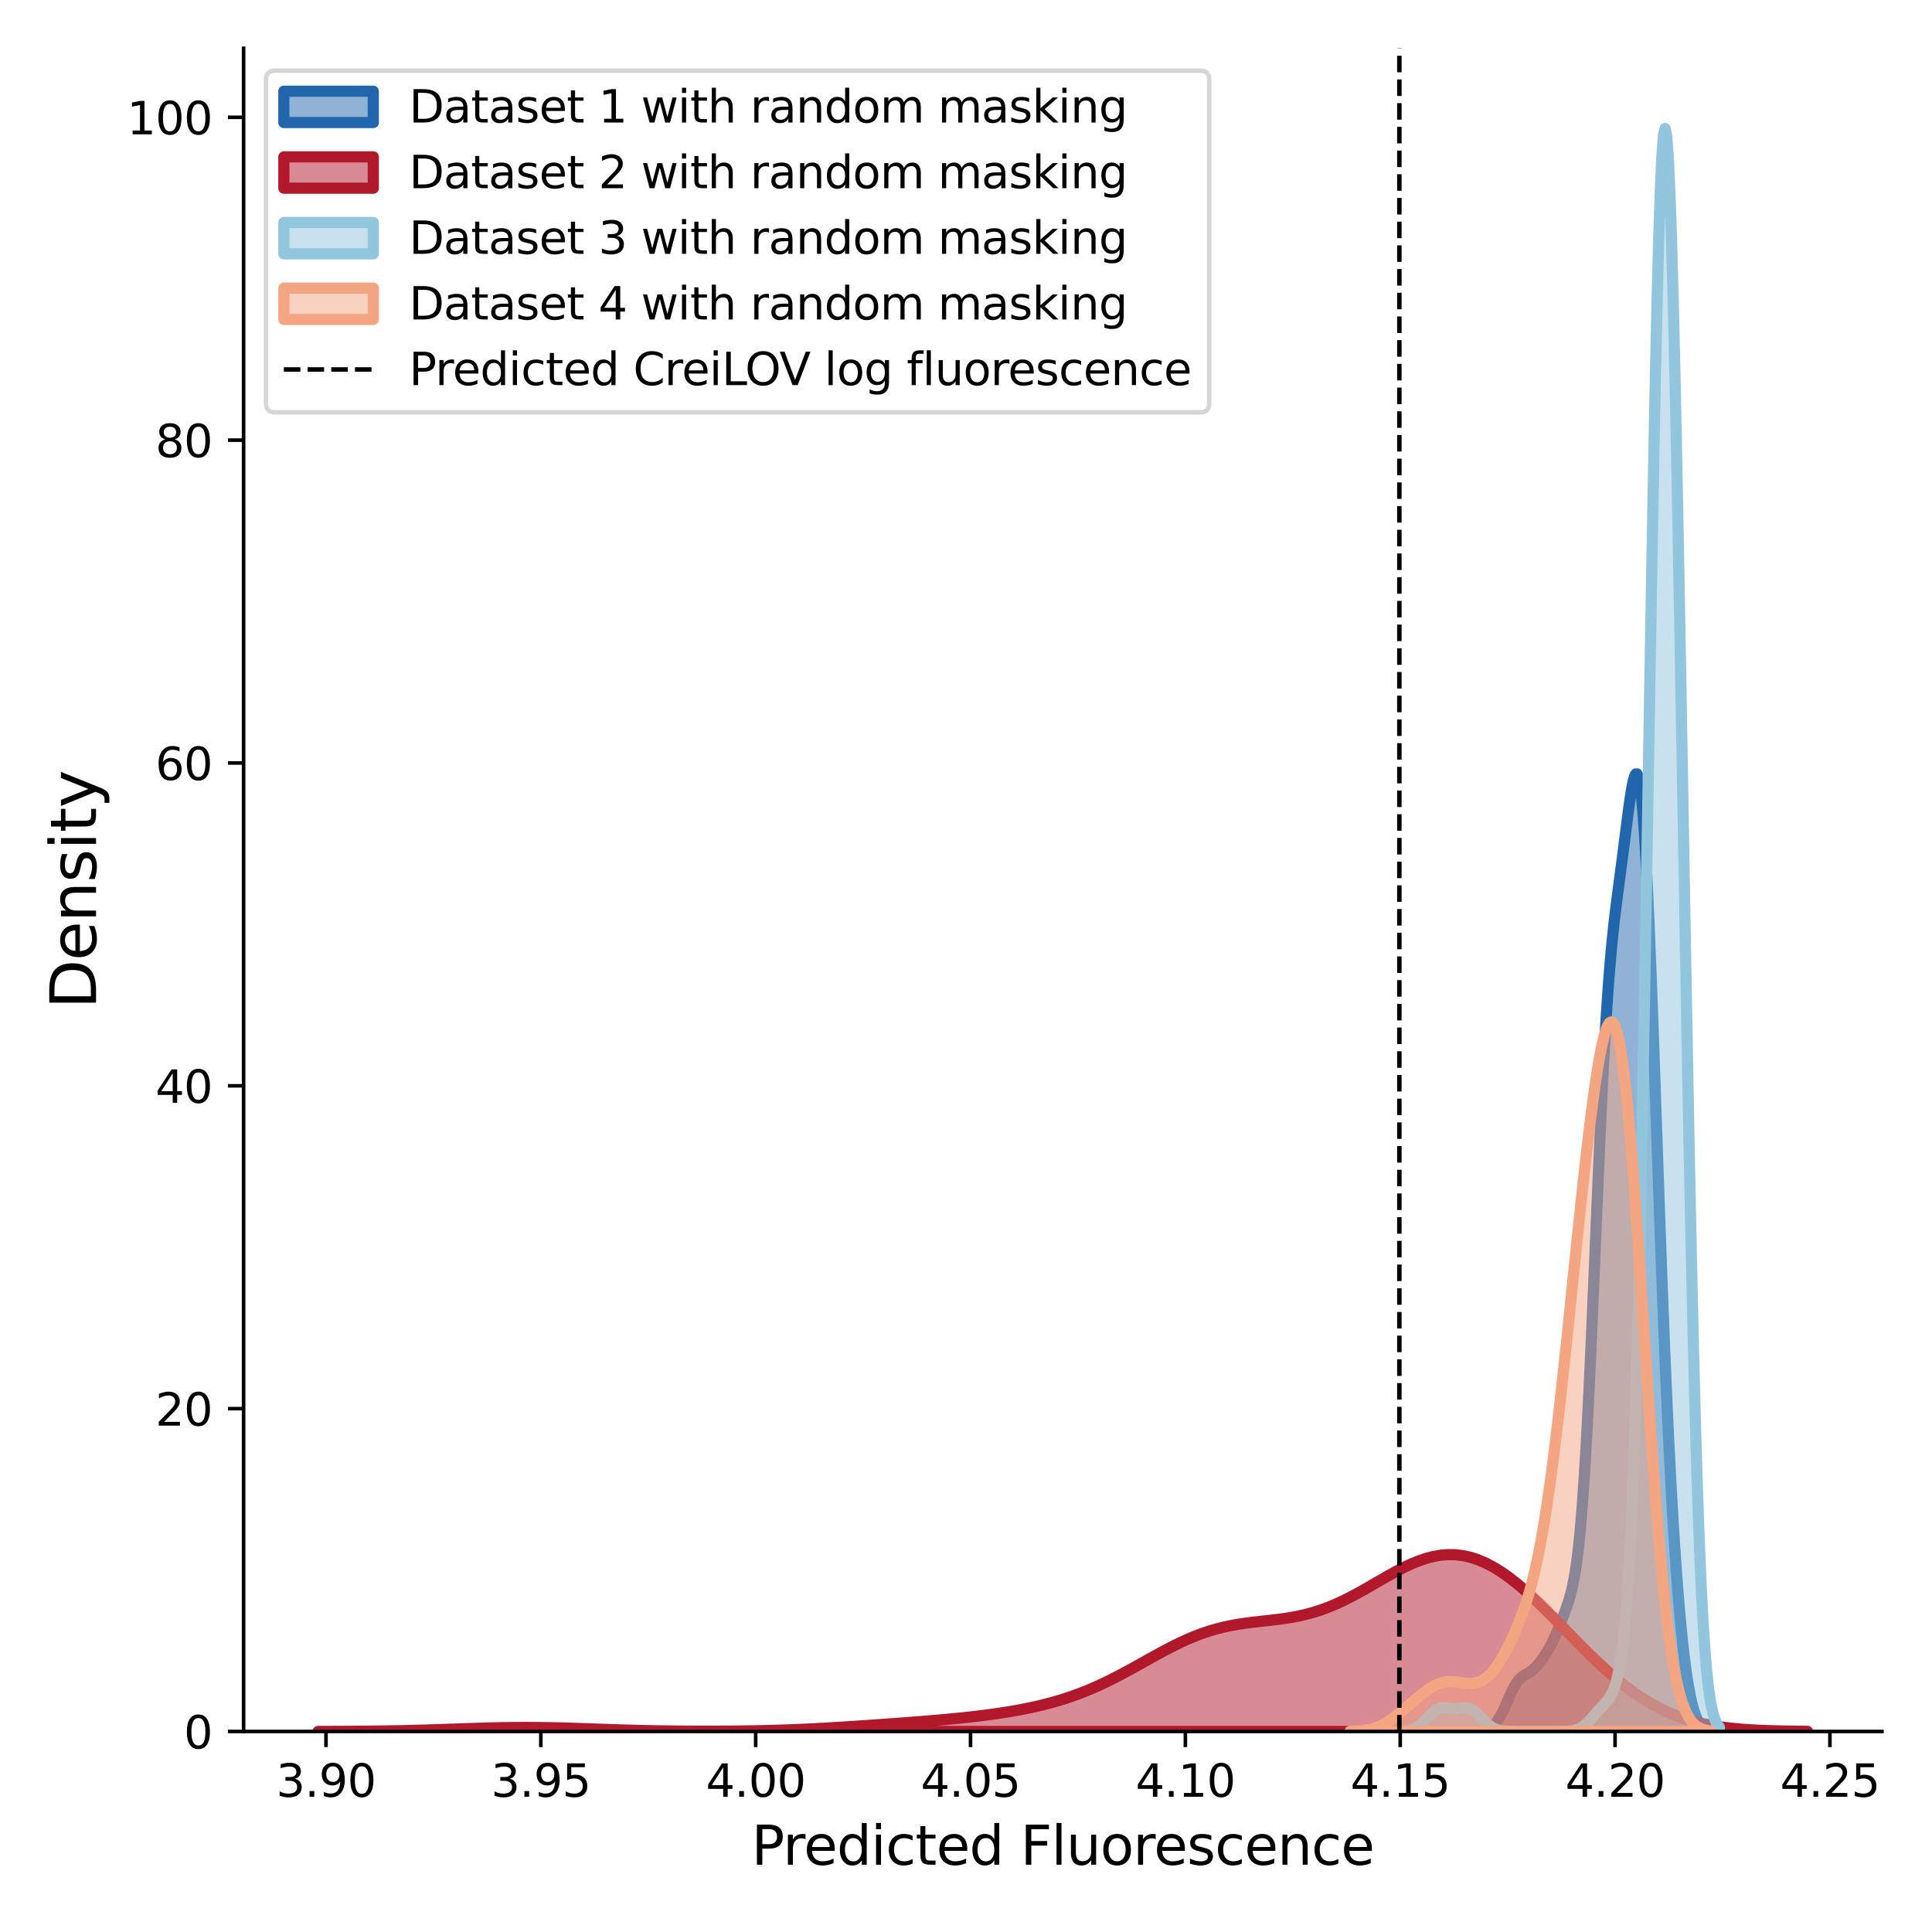 <?xml version="1.0" encoding="utf-8" standalone="no"?>
<!DOCTYPE svg PUBLIC "-//W3C//DTD SVG 1.1//EN"
  "http://www.w3.org/Graphics/SVG/1.1/DTD/svg11.dtd">
<svg xmlns:xlink="http://www.w3.org/1999/xlink" width="432pt" height="432pt" viewBox="0 0 432 432" xmlns="http://www.w3.org/2000/svg" version="1.1">
 <defs>
  <style type="text/css">*{stroke-linejoin: round; stroke-linecap: butt}</style>
 </defs>
 <g id="figure_1">
  <g id="patch_1">
   <path d="M 0 432 
L 432 432 
L 432 0 
L 0 0 
z
" style="fill: #ffffff"/>
  </g>
  <g id="axes_1">
   <g id="patch_2">
    <path d="M 54.47 387.16 
L 420.809 387.16 
L 420.809 10.8 
L 54.47 10.8 
z
" style="fill: #ffffff"/>
   </g>
   <g id="PolyCollection_1">
    <defs>
     <path id="mdba830ebb2" d="M 330.75 -44.909 
L 330.75 -44.84 
L 331.012 -44.84 
L 331.273 -44.84 
L 331.535 -44.84 
L 331.796 -44.84 
L 332.057 -44.84 
L 332.319 -44.84 
L 332.58 -44.84 
L 332.841 -44.84 
L 333.103 -44.84 
L 333.364 -44.84 
L 333.625 -44.84 
L 333.887 -44.84 
L 334.148 -44.84 
L 334.409 -44.84 
L 334.671 -44.84 
L 334.932 -44.84 
L 335.193 -44.84 
L 335.455 -44.84 
L 335.716 -44.84 
L 335.977 -44.84 
L 336.239 -44.84 
L 336.5 -44.84 
L 336.761 -44.84 
L 337.023 -44.84 
L 337.284 -44.84 
L 337.545 -44.84 
L 337.807 -44.84 
L 338.068 -44.84 
L 338.329 -44.84 
L 338.591 -44.84 
L 338.852 -44.84 
L 339.113 -44.84 
L 339.375 -44.84 
L 339.636 -44.84 
L 339.897 -44.84 
L 340.159 -44.84 
L 340.42 -44.84 
L 340.681 -44.84 
L 340.943 -44.84 
L 341.204 -44.84 
L 341.465 -44.84 
L 341.727 -44.84 
L 341.988 -44.84 
L 342.249 -44.84 
L 342.511 -44.84 
L 342.772 -44.84 
L 343.034 -44.84 
L 343.295 -44.84 
L 343.556 -44.84 
L 343.818 -44.84 
L 344.079 -44.84 
L 344.34 -44.84 
L 344.602 -44.84 
L 344.863 -44.84 
L 345.124 -44.84 
L 345.386 -44.84 
L 345.647 -44.84 
L 345.908 -44.84 
L 346.17 -44.84 
L 346.431 -44.84 
L 346.692 -44.84 
L 346.954 -44.84 
L 347.215 -44.84 
L 347.476 -44.84 
L 347.738 -44.84 
L 347.999 -44.84 
L 348.26 -44.84 
L 348.522 -44.84 
L 348.783 -44.84 
L 349.044 -44.84 
L 349.306 -44.84 
L 349.567 -44.84 
L 349.828 -44.84 
L 350.09 -44.84 
L 350.351 -44.84 
L 350.612 -44.84 
L 350.874 -44.84 
L 351.135 -44.84 
L 351.396 -44.84 
L 351.658 -44.84 
L 351.919 -44.84 
L 352.18 -44.84 
L 352.442 -44.84 
L 352.703 -44.84 
L 352.964 -44.84 
L 353.226 -44.84 
L 353.487 -44.84 
L 353.749 -44.84 
L 354.01 -44.84 
L 354.271 -44.84 
L 354.533 -44.84 
L 354.794 -44.84 
L 355.055 -44.84 
L 355.317 -44.84 
L 355.578 -44.84 
L 355.839 -44.84 
L 356.101 -44.84 
L 356.362 -44.84 
L 356.623 -44.84 
L 356.885 -44.84 
L 357.146 -44.84 
L 357.407 -44.84 
L 357.669 -44.84 
L 357.93 -44.84 
L 358.191 -44.84 
L 358.453 -44.84 
L 358.714 -44.84 
L 358.975 -44.84 
L 359.237 -44.84 
L 359.498 -44.84 
L 359.759 -44.84 
L 360.021 -44.84 
L 360.282 -44.84 
L 360.543 -44.84 
L 360.805 -44.84 
L 361.066 -44.84 
L 361.327 -44.84 
L 361.589 -44.84 
L 361.85 -44.84 
L 362.111 -44.84 
L 362.373 -44.84 
L 362.634 -44.84 
L 362.895 -44.84 
L 363.157 -44.84 
L 363.418 -44.84 
L 363.679 -44.84 
L 363.941 -44.84 
L 364.202 -44.84 
L 364.463 -44.84 
L 364.725 -44.84 
L 364.986 -44.84 
L 365.248 -44.84 
L 365.509 -44.84 
L 365.77 -44.84 
L 366.032 -44.84 
L 366.293 -44.84 
L 366.554 -44.84 
L 366.816 -44.84 
L 367.077 -44.84 
L 367.338 -44.84 
L 367.6 -44.84 
L 367.861 -44.84 
L 368.122 -44.84 
L 368.384 -44.84 
L 368.645 -44.84 
L 368.906 -44.84 
L 369.168 -44.84 
L 369.429 -44.84 
L 369.69 -44.84 
L 369.952 -44.84 
L 370.213 -44.84 
L 370.474 -44.84 
L 370.736 -44.84 
L 370.997 -44.84 
L 371.258 -44.84 
L 371.52 -44.84 
L 371.781 -44.84 
L 372.042 -44.84 
L 372.304 -44.84 
L 372.565 -44.84 
L 372.826 -44.84 
L 373.088 -44.84 
L 373.349 -44.84 
L 373.61 -44.84 
L 373.872 -44.84 
L 374.133 -44.84 
L 374.394 -44.84 
L 374.656 -44.84 
L 374.917 -44.84 
L 375.178 -44.84 
L 375.44 -44.84 
L 375.701 -44.84 
L 375.963 -44.84 
L 376.224 -44.84 
L 376.485 -44.84 
L 376.747 -44.84 
L 377.008 -44.84 
L 377.269 -44.84 
L 377.531 -44.84 
L 377.792 -44.84 
L 378.053 -44.84 
L 378.315 -44.84 
L 378.576 -44.84 
L 378.837 -44.84 
L 379.099 -44.84 
L 379.36 -44.84 
L 379.621 -44.84 
L 379.883 -44.84 
L 380.144 -44.84 
L 380.405 -44.84 
L 380.667 -44.84 
L 380.928 -44.84 
L 381.189 -44.84 
L 381.451 -44.84 
L 381.712 -44.84 
L 381.973 -44.84 
L 382.235 -44.84 
L 382.496 -44.84 
L 382.757 -44.84 
L 382.757 -44.964 
L 382.757 -44.964 
L 382.496 -45.006 
L 382.235 -45.062 
L 381.973 -45.133 
L 381.712 -45.224 
L 381.451 -45.34 
L 381.189 -45.484 
L 380.928 -45.665 
L 380.667 -45.887 
L 380.405 -46.158 
L 380.144 -46.486 
L 379.883 -46.881 
L 379.621 -47.351 
L 379.36 -47.906 
L 379.099 -48.556 
L 378.837 -49.312 
L 378.576 -50.184 
L 378.315 -51.183 
L 378.053 -52.317 
L 377.792 -53.598 
L 377.531 -55.034 
L 377.269 -56.633 
L 377.008 -58.405 
L 376.747 -60.356 
L 376.485 -62.495 
L 376.224 -64.827 
L 375.963 -67.361 
L 375.701 -70.103 
L 375.44 -73.06 
L 375.178 -76.241 
L 374.917 -79.653 
L 374.656 -83.306 
L 374.394 -87.208 
L 374.133 -91.369 
L 373.872 -95.798 
L 373.61 -100.505 
L 373.349 -105.497 
L 373.088 -110.78 
L 372.826 -116.357 
L 372.565 -122.228 
L 372.304 -128.389 
L 372.042 -134.829 
L 371.781 -141.532 
L 371.52 -148.477 
L 371.258 -155.632 
L 370.997 -162.96 
L 370.736 -170.416 
L 370.474 -177.948 
L 370.213 -185.498 
L 369.952 -193 
L 369.69 -200.388 
L 369.429 -207.591 
L 369.168 -214.535 
L 368.906 -221.152 
L 368.645 -227.374 
L 368.384 -233.139 
L 368.122 -238.393 
L 367.861 -243.091 
L 367.6 -247.197 
L 367.338 -250.688 
L 367.077 -253.552 
L 366.816 -255.792 
L 366.554 -257.42 
L 366.293 -258.462 
L 366.032 -258.953 
L 365.77 -258.938 
L 365.509 -258.469 
L 365.248 -257.602 
L 364.986 -256.397 
L 364.725 -254.916 
L 364.463 -253.217 
L 364.202 -251.358 
L 363.941 -249.389 
L 363.679 -247.356 
L 363.418 -245.294 
L 363.157 -243.233 
L 362.895 -241.191 
L 362.634 -239.175 
L 362.373 -237.185 
L 362.111 -235.212 
L 361.85 -233.235 
L 361.589 -231.229 
L 361.327 -229.162 
L 361.066 -226.996 
L 360.805 -224.691 
L 360.543 -222.208 
L 360.282 -219.507 
L 360.021 -216.55 
L 359.759 -213.306 
L 359.498 -209.749 
L 359.237 -205.859 
L 358.975 -201.628 
L 358.714 -197.055 
L 358.453 -192.149 
L 358.191 -186.931 
L 357.93 -181.427 
L 357.669 -175.676 
L 357.407 -169.722 
L 357.146 -163.616 
L 356.885 -157.413 
L 356.623 -151.171 
L 356.362 -144.951 
L 356.101 -138.811 
L 355.839 -132.807 
L 355.578 -126.992 
L 355.317 -121.415 
L 355.055 -116.115 
L 354.794 -111.128 
L 354.533 -106.478 
L 354.271 -102.184 
L 354.01 -98.256 
L 353.749 -94.694 
L 353.487 -91.493 
L 353.226 -88.64 
L 352.964 -86.115 
L 352.703 -83.896 
L 352.442 -81.954 
L 352.18 -80.26 
L 351.919 -78.782 
L 351.658 -77.489 
L 351.396 -76.349 
L 351.135 -75.335 
L 350.874 -74.42 
L 350.612 -73.58 
L 350.351 -72.797 
L 350.09 -72.054 
L 349.828 -71.34 
L 349.567 -70.645 
L 349.306 -69.965 
L 349.044 -69.296 
L 348.783 -68.639 
L 348.522 -67.994 
L 348.26 -67.363 
L 347.999 -66.749 
L 347.738 -66.154 
L 347.476 -65.58 
L 347.215 -65.03 
L 346.954 -64.503 
L 346.692 -64.001 
L 346.431 -63.521 
L 346.17 -63.063 
L 345.908 -62.625 
L 345.647 -62.205 
L 345.386 -61.801 
L 345.124 -61.413 
L 344.863 -61.038 
L 344.602 -60.678 
L 344.34 -60.332 
L 344.079 -60.001 
L 343.818 -59.687 
L 343.556 -59.391 
L 343.295 -59.116 
L 343.034 -58.862 
L 342.772 -58.63 
L 342.511 -58.42 
L 342.249 -58.23 
L 341.988 -58.059 
L 341.727 -57.901 
L 341.465 -57.751 
L 341.204 -57.605 
L 340.943 -57.454 
L 340.681 -57.292 
L 340.42 -57.11 
L 340.159 -56.903 
L 339.897 -56.663 
L 339.636 -56.385 
L 339.375 -56.065 
L 339.113 -55.702 
L 338.852 -55.294 
L 338.591 -54.844 
L 338.329 -54.353 
L 338.068 -53.827 
L 337.807 -53.272 
L 337.545 -52.695 
L 337.284 -52.103 
L 337.023 -51.505 
L 336.761 -50.909 
L 336.5 -50.323 
L 336.239 -49.753 
L 335.977 -49.207 
L 335.716 -48.69 
L 335.455 -48.206 
L 335.193 -47.758 
L 334.932 -47.348 
L 334.671 -46.978 
L 334.409 -46.647 
L 334.148 -46.354 
L 333.887 -46.098 
L 333.625 -45.876 
L 333.364 -45.686 
L 333.103 -45.525 
L 332.841 -45.389 
L 332.58 -45.277 
L 332.319 -45.185 
L 332.057 -45.109 
L 331.796 -45.049 
L 331.535 -45 
L 331.273 -44.962 
L 331.012 -44.932 
L 330.75 -44.909 
z
" style="stroke: #2166ac; stroke-width: 2.5"/>
    </defs>
    <g clip-path="url(#pc02eff5c61)">
     <use xlink:href="#mdba830ebb2" x="0" y="432" style="fill: #2166ac; fill-opacity: 0.5; stroke: #2166ac; stroke-width: 2.5"/>
    </g>
   </g>
   <g id="PolyCollection_2">
    <defs>
     <path id="m7220f5801e" d="M 71.122 -44.85 
L 71.122 -44.84 
L 72.795 -44.84 
L 74.469 -44.84 
L 76.142 -44.84 
L 77.816 -44.84 
L 79.489 -44.84 
L 81.163 -44.84 
L 82.837 -44.84 
L 84.51 -44.84 
L 86.184 -44.84 
L 87.857 -44.84 
L 89.531 -44.84 
L 91.204 -44.84 
L 92.878 -44.84 
L 94.551 -44.84 
L 96.225 -44.84 
L 97.898 -44.84 
L 99.572 -44.84 
L 101.246 -44.84 
L 102.919 -44.84 
L 104.593 -44.84 
L 106.266 -44.84 
L 107.94 -44.84 
L 109.613 -44.84 
L 111.287 -44.84 
L 112.96 -44.84 
L 114.634 -44.84 
L 116.307 -44.84 
L 117.981 -44.84 
L 119.655 -44.84 
L 121.328 -44.84 
L 123.002 -44.84 
L 124.675 -44.84 
L 126.349 -44.84 
L 128.022 -44.84 
L 129.696 -44.84 
L 131.369 -44.84 
L 133.043 -44.84 
L 134.716 -44.84 
L 136.39 -44.84 
L 138.064 -44.84 
L 139.737 -44.84 
L 141.411 -44.84 
L 143.084 -44.84 
L 144.758 -44.84 
L 146.431 -44.84 
L 148.105 -44.84 
L 149.778 -44.84 
L 151.452 -44.84 
L 153.125 -44.84 
L 154.799 -44.84 
L 156.472 -44.84 
L 158.146 -44.84 
L 159.82 -44.84 
L 161.493 -44.84 
L 163.167 -44.84 
L 164.84 -44.84 
L 166.514 -44.84 
L 168.187 -44.84 
L 169.861 -44.84 
L 171.534 -44.84 
L 173.208 -44.84 
L 174.881 -44.84 
L 176.555 -44.84 
L 178.229 -44.84 
L 179.902 -44.84 
L 181.576 -44.84 
L 183.249 -44.84 
L 184.923 -44.84 
L 186.596 -44.84 
L 188.27 -44.84 
L 189.943 -44.84 
L 191.617 -44.84 
L 193.29 -44.84 
L 194.964 -44.84 
L 196.638 -44.84 
L 198.311 -44.84 
L 199.985 -44.84 
L 201.658 -44.84 
L 203.332 -44.84 
L 205.005 -44.84 
L 206.679 -44.84 
L 208.352 -44.84 
L 210.026 -44.84 
L 211.699 -44.84 
L 213.373 -44.84 
L 215.047 -44.84 
L 216.72 -44.84 
L 218.394 -44.84 
L 220.067 -44.84 
L 221.741 -44.84 
L 223.414 -44.84 
L 225.088 -44.84 
L 226.761 -44.84 
L 228.435 -44.84 
L 230.108 -44.84 
L 231.782 -44.84 
L 233.456 -44.84 
L 235.129 -44.84 
L 236.803 -44.84 
L 238.476 -44.84 
L 240.15 -44.84 
L 241.823 -44.84 
L 243.497 -44.84 
L 245.17 -44.84 
L 246.844 -44.84 
L 248.517 -44.84 
L 250.191 -44.84 
L 251.864 -44.84 
L 253.538 -44.84 
L 255.212 -44.84 
L 256.885 -44.84 
L 258.559 -44.84 
L 260.232 -44.84 
L 261.906 -44.84 
L 263.579 -44.84 
L 265.253 -44.84 
L 266.926 -44.84 
L 268.6 -44.84 
L 270.273 -44.84 
L 271.947 -44.84 
L 273.621 -44.84 
L 275.294 -44.84 
L 276.968 -44.84 
L 278.641 -44.84 
L 280.315 -44.84 
L 281.988 -44.84 
L 283.662 -44.84 
L 285.335 -44.84 
L 287.009 -44.84 
L 288.682 -44.84 
L 290.356 -44.84 
L 292.03 -44.84 
L 293.703 -44.84 
L 295.377 -44.84 
L 297.05 -44.84 
L 298.724 -44.84 
L 300.397 -44.84 
L 302.071 -44.84 
L 303.744 -44.84 
L 305.418 -44.84 
L 307.091 -44.84 
L 308.765 -44.84 
L 310.439 -44.84 
L 312.112 -44.84 
L 313.786 -44.84 
L 315.459 -44.84 
L 317.133 -44.84 
L 318.806 -44.84 
L 320.48 -44.84 
L 322.153 -44.84 
L 323.827 -44.84 
L 325.5 -44.84 
L 327.174 -44.84 
L 328.847 -44.84 
L 330.521 -44.84 
L 332.195 -44.84 
L 333.868 -44.84 
L 335.542 -44.84 
L 337.215 -44.84 
L 338.889 -44.84 
L 340.562 -44.84 
L 342.236 -44.84 
L 343.909 -44.84 
L 345.583 -44.84 
L 347.256 -44.84 
L 348.93 -44.84 
L 350.604 -44.84 
L 352.277 -44.84 
L 353.951 -44.84 
L 355.624 -44.84 
L 357.298 -44.84 
L 358.971 -44.84 
L 360.645 -44.84 
L 362.318 -44.84 
L 363.992 -44.84 
L 365.665 -44.84 
L 367.339 -44.84 
L 369.013 -44.84 
L 370.686 -44.84 
L 372.36 -44.84 
L 374.033 -44.84 
L 375.707 -44.84 
L 377.38 -44.84 
L 379.054 -44.84 
L 380.727 -44.84 
L 382.401 -44.84 
L 384.074 -44.84 
L 385.748 -44.84 
L 387.422 -44.84 
L 389.095 -44.84 
L 390.769 -44.84 
L 392.442 -44.84 
L 394.116 -44.84 
L 395.789 -44.84 
L 397.463 -44.84 
L 399.136 -44.84 
L 400.81 -44.84 
L 402.483 -44.84 
L 404.157 -44.84 
L 404.157 -44.874 
L 404.157 -44.874 
L 402.483 -44.889 
L 400.81 -44.908 
L 399.136 -44.934 
L 397.463 -44.969 
L 395.789 -45.015 
L 394.116 -45.076 
L 392.442 -45.153 
L 390.769 -45.253 
L 389.095 -45.378 
L 387.422 -45.535 
L 385.748 -45.729 
L 384.074 -45.967 
L 382.401 -46.255 
L 380.727 -46.6 
L 379.054 -47.01 
L 377.38 -47.491 
L 375.707 -48.05 
L 374.033 -48.694 
L 372.36 -49.427 
L 370.686 -50.255 
L 369.013 -51.18 
L 367.339 -52.204 
L 365.665 -53.327 
L 363.992 -54.546 
L 362.318 -55.859 
L 360.645 -57.259 
L 358.971 -58.739 
L 357.298 -60.29 
L 355.624 -61.9 
L 353.951 -63.559 
L 352.277 -65.251 
L 350.604 -66.963 
L 348.93 -68.68 
L 347.256 -70.385 
L 345.583 -72.062 
L 343.909 -73.694 
L 342.236 -75.264 
L 340.562 -76.757 
L 338.889 -78.154 
L 337.215 -79.442 
L 335.542 -80.605 
L 333.868 -81.63 
L 332.195 -82.505 
L 330.521 -83.221 
L 328.847 -83.77 
L 327.174 -84.147 
L 325.5 -84.352 
L 323.827 -84.384 
L 322.153 -84.25 
L 320.48 -83.957 
L 318.806 -83.517 
L 317.133 -82.943 
L 315.459 -82.252 
L 313.786 -81.464 
L 312.112 -80.597 
L 310.439 -79.674 
L 308.765 -78.716 
L 307.091 -77.744 
L 305.418 -76.779 
L 303.744 -75.84 
L 302.071 -74.942 
L 300.397 -74.102 
L 298.724 -73.329 
L 297.05 -72.632 
L 295.377 -72.016 
L 293.703 -71.482 
L 292.03 -71.027 
L 290.356 -70.646 
L 288.682 -70.331 
L 287.009 -70.071 
L 285.335 -69.851 
L 283.662 -69.657 
L 281.988 -69.473 
L 280.315 -69.284 
L 278.641 -69.074 
L 276.968 -68.827 
L 275.294 -68.531 
L 273.621 -68.176 
L 271.947 -67.754 
L 270.273 -67.259 
L 268.6 -66.689 
L 266.926 -66.046 
L 265.253 -65.332 
L 263.579 -64.555 
L 261.906 -63.724 
L 260.232 -62.848 
L 258.559 -61.94 
L 256.885 -61.011 
L 255.212 -60.075 
L 253.538 -59.142 
L 251.864 -58.226 
L 250.191 -57.334 
L 248.517 -56.476 
L 246.844 -55.659 
L 245.17 -54.887 
L 243.497 -54.164 
L 241.823 -53.491 
L 240.15 -52.869 
L 238.476 -52.297 
L 236.803 -51.773 
L 235.129 -51.293 
L 233.456 -50.856 
L 231.782 -50.456 
L 230.108 -50.092 
L 228.435 -49.758 
L 226.761 -49.452 
L 225.088 -49.172 
L 223.414 -48.913 
L 221.741 -48.674 
L 220.067 -48.453 
L 218.394 -48.247 
L 216.72 -48.056 
L 215.047 -47.877 
L 213.373 -47.709 
L 211.699 -47.55 
L 210.026 -47.4 
L 208.352 -47.257 
L 206.679 -47.12 
L 205.005 -46.988 
L 203.332 -46.859 
L 201.658 -46.734 
L 199.985 -46.611 
L 198.311 -46.489 
L 196.638 -46.37 
L 194.964 -46.252 
L 193.29 -46.136 
L 191.617 -46.022 
L 189.943 -45.911 
L 188.27 -45.804 
L 186.596 -45.701 
L 184.923 -45.602 
L 183.249 -45.51 
L 181.576 -45.423 
L 179.902 -45.343 
L 178.229 -45.27 
L 176.555 -45.204 
L 174.881 -45.146 
L 173.208 -45.094 
L 171.534 -45.05 
L 169.861 -45.012 
L 168.187 -44.98 
L 166.514 -44.954 
L 164.84 -44.933 
L 163.167 -44.917 
L 161.493 -44.906 
L 159.82 -44.9 
L 158.146 -44.897 
L 156.472 -44.899 
L 154.799 -44.905 
L 153.125 -44.914 
L 151.452 -44.928 
L 149.778 -44.947 
L 148.105 -44.97 
L 146.431 -44.998 
L 144.758 -45.031 
L 143.084 -45.068 
L 141.411 -45.111 
L 139.737 -45.158 
L 138.064 -45.209 
L 136.39 -45.264 
L 134.716 -45.321 
L 133.043 -45.379 
L 131.369 -45.438 
L 129.696 -45.495 
L 128.022 -45.55 
L 126.349 -45.599 
L 124.675 -45.643 
L 123.002 -45.68 
L 121.328 -45.708 
L 119.655 -45.726 
L 117.981 -45.735 
L 116.307 -45.733 
L 114.634 -45.72 
L 112.96 -45.698 
L 111.287 -45.666 
L 109.613 -45.626 
L 107.94 -45.58 
L 106.266 -45.528 
L 104.593 -45.472 
L 102.919 -45.414 
L 101.246 -45.355 
L 99.572 -45.297 
L 97.898 -45.241 
L 96.225 -45.187 
L 94.551 -45.138 
L 92.878 -45.092 
L 91.204 -45.051 
L 89.531 -45.014 
L 87.857 -44.982 
L 86.184 -44.955 
L 84.51 -44.932 
L 82.837 -44.913 
L 81.163 -44.897 
L 79.489 -44.884 
L 77.816 -44.873 
L 76.142 -44.865 
L 74.469 -44.859 
L 72.795 -44.854 
L 71.122 -44.85 
z
" style="stroke: #b2182b; stroke-width: 2.5"/>
    </defs>
    <g clip-path="url(#pc02eff5c61)">
     <use xlink:href="#m7220f5801e" x="0" y="432" style="fill: #b2182b; fill-opacity: 0.5; stroke: #b2182b; stroke-width: 2.5"/>
    </g>
   </g>
   <g id="PolyCollection_3">
    <defs>
     <path id="m9295bbad5c" d="M 313.416 -44.894 
L 313.416 -44.84 
L 313.773 -44.84 
L 314.13 -44.84 
L 314.487 -44.84 
L 314.844 -44.84 
L 315.201 -44.84 
L 315.558 -44.84 
L 315.915 -44.84 
L 316.272 -44.84 
L 316.629 -44.84 
L 316.986 -44.84 
L 317.343 -44.84 
L 317.7 -44.84 
L 318.057 -44.84 
L 318.414 -44.84 
L 318.77 -44.84 
L 319.127 -44.84 
L 319.484 -44.84 
L 319.841 -44.84 
L 320.198 -44.84 
L 320.555 -44.84 
L 320.912 -44.84 
L 321.269 -44.84 
L 321.626 -44.84 
L 321.983 -44.84 
L 322.34 -44.84 
L 322.697 -44.84 
L 323.054 -44.84 
L 323.411 -44.84 
L 323.768 -44.84 
L 324.125 -44.84 
L 324.482 -44.84 
L 324.839 -44.84 
L 325.196 -44.84 
L 325.553 -44.84 
L 325.91 -44.84 
L 326.266 -44.84 
L 326.623 -44.84 
L 326.98 -44.84 
L 327.337 -44.84 
L 327.694 -44.84 
L 328.051 -44.84 
L 328.408 -44.84 
L 328.765 -44.84 
L 329.122 -44.84 
L 329.479 -44.84 
L 329.836 -44.84 
L 330.193 -44.84 
L 330.55 -44.84 
L 330.907 -44.84 
L 331.264 -44.84 
L 331.621 -44.84 
L 331.978 -44.84 
L 332.335 -44.84 
L 332.692 -44.84 
L 333.049 -44.84 
L 333.406 -44.84 
L 333.762 -44.84 
L 334.119 -44.84 
L 334.476 -44.84 
L 334.833 -44.84 
L 335.19 -44.84 
L 335.547 -44.84 
L 335.904 -44.84 
L 336.261 -44.84 
L 336.618 -44.84 
L 336.975 -44.84 
L 337.332 -44.84 
L 337.689 -44.84 
L 338.046 -44.84 
L 338.403 -44.84 
L 338.76 -44.84 
L 339.117 -44.84 
L 339.474 -44.84 
L 339.831 -44.84 
L 340.188 -44.84 
L 340.545 -44.84 
L 340.901 -44.84 
L 341.258 -44.84 
L 341.615 -44.84 
L 341.972 -44.84 
L 342.329 -44.84 
L 342.686 -44.84 
L 343.043 -44.84 
L 343.4 -44.84 
L 343.757 -44.84 
L 344.114 -44.84 
L 344.471 -44.84 
L 344.828 -44.84 
L 345.185 -44.84 
L 345.542 -44.84 
L 345.899 -44.84 
L 346.256 -44.84 
L 346.613 -44.84 
L 346.97 -44.84 
L 347.327 -44.84 
L 347.684 -44.84 
L 348.041 -44.84 
L 348.397 -44.84 
L 348.754 -44.84 
L 349.111 -44.84 
L 349.468 -44.84 
L 349.825 -44.84 
L 350.182 -44.84 
L 350.539 -44.84 
L 350.896 -44.84 
L 351.253 -44.84 
L 351.61 -44.84 
L 351.967 -44.84 
L 352.324 -44.84 
L 352.681 -44.84 
L 353.038 -44.84 
L 353.395 -44.84 
L 353.752 -44.84 
L 354.109 -44.84 
L 354.466 -44.84 
L 354.823 -44.84 
L 355.18 -44.84 
L 355.537 -44.84 
L 355.893 -44.84 
L 356.25 -44.84 
L 356.607 -44.84 
L 356.964 -44.84 
L 357.321 -44.84 
L 357.678 -44.84 
L 358.035 -44.84 
L 358.392 -44.84 
L 358.749 -44.84 
L 359.106 -44.84 
L 359.463 -44.84 
L 359.82 -44.84 
L 360.177 -44.84 
L 360.534 -44.84 
L 360.891 -44.84 
L 361.248 -44.84 
L 361.605 -44.84 
L 361.962 -44.84 
L 362.319 -44.84 
L 362.676 -44.84 
L 363.032 -44.84 
L 363.389 -44.84 
L 363.746 -44.84 
L 364.103 -44.84 
L 364.46 -44.84 
L 364.817 -44.84 
L 365.174 -44.84 
L 365.531 -44.84 
L 365.888 -44.84 
L 366.245 -44.84 
L 366.602 -44.84 
L 366.959 -44.84 
L 367.316 -44.84 
L 367.673 -44.84 
L 368.03 -44.84 
L 368.387 -44.84 
L 368.744 -44.84 
L 369.101 -44.84 
L 369.458 -44.84 
L 369.815 -44.84 
L 370.172 -44.84 
L 370.528 -44.84 
L 370.885 -44.84 
L 371.242 -44.84 
L 371.599 -44.84 
L 371.956 -44.84 
L 372.313 -44.84 
L 372.67 -44.84 
L 373.027 -44.84 
L 373.384 -44.84 
L 373.741 -44.84 
L 374.098 -44.84 
L 374.455 -44.84 
L 374.812 -44.84 
L 375.169 -44.84 
L 375.526 -44.84 
L 375.883 -44.84 
L 376.24 -44.84 
L 376.597 -44.84 
L 376.954 -44.84 
L 377.311 -44.84 
L 377.668 -44.84 
L 378.024 -44.84 
L 378.381 -44.84 
L 378.738 -44.84 
L 379.095 -44.84 
L 379.452 -44.84 
L 379.809 -44.84 
L 380.166 -44.84 
L 380.523 -44.84 
L 380.88 -44.84 
L 381.237 -44.84 
L 381.594 -44.84 
L 381.951 -44.84 
L 382.308 -44.84 
L 382.665 -44.84 
L 383.022 -44.84 
L 383.379 -44.84 
L 383.736 -44.84 
L 384.093 -44.84 
L 384.45 -44.84 
L 384.45 -45.798 
L 384.45 -45.798 
L 384.093 -46.246 
L 383.736 -46.875 
L 383.379 -47.741 
L 383.022 -48.917 
L 382.665 -50.489 
L 382.308 -52.556 
L 381.951 -55.233 
L 381.594 -58.644 
L 381.237 -62.924 
L 380.88 -68.211 
L 380.523 -74.641 
L 380.166 -82.341 
L 379.809 -91.421 
L 379.452 -101.965 
L 379.095 -114.026 
L 378.738 -127.613 
L 378.381 -142.692 
L 378.024 -159.177 
L 377.668 -176.934 
L 377.311 -195.778 
L 376.954 -215.476 
L 376.597 -235.759 
L 376.24 -256.32 
L 375.883 -276.829 
L 375.526 -296.937 
L 375.169 -316.285 
L 374.812 -334.512 
L 374.455 -351.261 
L 374.098 -366.189 
L 373.741 -378.969 
L 373.384 -389.306 
L 373.027 -396.937 
L 372.67 -401.647 
L 372.313 -403.278 
L 371.956 -401.738 
L 371.599 -397.01 
L 371.242 -389.16 
L 370.885 -378.343 
L 370.528 -364.796 
L 370.172 -348.838 
L 369.815 -330.858 
L 369.458 -311.296 
L 369.101 -290.627 
L 368.744 -269.34 
L 368.387 -247.913 
L 368.03 -226.791 
L 367.673 -206.372 
L 367.316 -186.989 
L 366.959 -168.902 
L 366.602 -152.295 
L 366.245 -137.276 
L 365.888 -123.884 
L 365.531 -112.099 
L 365.174 -101.852 
L 364.817 -93.039 
L 364.46 -85.533 
L 364.103 -79.196 
L 363.746 -73.886 
L 363.389 -69.467 
L 363.032 -65.813 
L 362.676 -62.807 
L 362.319 -60.35 
L 361.962 -58.351 
L 361.605 -56.734 
L 361.248 -55.431 
L 360.891 -54.383 
L 360.534 -53.539 
L 360.177 -52.854 
L 359.82 -52.286 
L 359.463 -51.803 
L 359.106 -51.374 
L 358.749 -50.975 
L 358.392 -50.59 
L 358.035 -50.205 
L 357.678 -49.812 
L 357.321 -49.41 
L 356.964 -48.998 
L 356.607 -48.581 
L 356.25 -48.165 
L 355.893 -47.757 
L 355.537 -47.365 
L 355.18 -46.995 
L 354.823 -46.653 
L 354.466 -46.343 
L 354.109 -46.067 
L 353.752 -45.827 
L 353.395 -45.622 
L 353.038 -45.45 
L 352.681 -45.309 
L 352.324 -45.195 
L 351.967 -45.104 
L 351.61 -45.034 
L 351.253 -44.98 
L 350.896 -44.94 
L 350.539 -44.91 
L 350.182 -44.888 
L 349.825 -44.873 
L 349.468 -44.862 
L 349.111 -44.854 
L 348.754 -44.849 
L 348.397 -44.846 
L 348.041 -44.844 
L 347.684 -44.842 
L 347.327 -44.841 
L 346.97 -44.841 
L 346.613 -44.84 
L 346.256 -44.84 
L 345.899 -44.84 
L 345.542 -44.84 
L 345.185 -44.84 
L 344.828 -44.84 
L 344.471 -44.84 
L 344.114 -44.84 
L 343.757 -44.84 
L 343.4 -44.84 
L 343.043 -44.84 
L 342.686 -44.84 
L 342.329 -44.84 
L 341.972 -44.84 
L 341.615 -44.84 
L 341.258 -44.84 
L 340.901 -44.84 
L 340.545 -44.841 
L 340.188 -44.841 
L 339.831 -44.842 
L 339.474 -44.843 
L 339.117 -44.844 
L 338.76 -44.847 
L 338.403 -44.851 
L 338.046 -44.857 
L 337.689 -44.866 
L 337.332 -44.878 
L 336.975 -44.896 
L 336.618 -44.92 
L 336.261 -44.954 
L 335.904 -44.999 
L 335.547 -45.059 
L 335.19 -45.137 
L 334.833 -45.236 
L 334.476 -45.36 
L 334.119 -45.512 
L 333.762 -45.695 
L 333.406 -45.911 
L 333.049 -46.161 
L 332.692 -46.445 
L 332.335 -46.76 
L 331.978 -47.102 
L 331.621 -47.464 
L 331.264 -47.839 
L 330.907 -48.215 
L 330.55 -48.584 
L 330.193 -48.933 
L 329.836 -49.252 
L 329.479 -49.531 
L 329.122 -49.763 
L 328.765 -49.943 
L 328.408 -50.07 
L 328.051 -50.146 
L 327.694 -50.176 
L 327.337 -50.169 
L 326.98 -50.136 
L 326.623 -50.087 
L 326.266 -50.034 
L 325.91 -49.989 
L 325.553 -49.958 
L 325.196 -49.948 
L 324.839 -49.96 
L 324.482 -49.992 
L 324.125 -50.039 
L 323.768 -50.092 
L 323.411 -50.14 
L 323.054 -50.171 
L 322.697 -50.175 
L 322.34 -50.141 
L 321.983 -50.061 
L 321.626 -49.929 
L 321.269 -49.744 
L 320.912 -49.508 
L 320.555 -49.225 
L 320.198 -48.903 
L 319.841 -48.552 
L 319.484 -48.182 
L 319.127 -47.805 
L 318.77 -47.431 
L 318.414 -47.07 
L 318.057 -46.731 
L 317.7 -46.418 
L 317.343 -46.138 
L 316.986 -45.89 
L 316.629 -45.677 
L 316.272 -45.497 
L 315.915 -45.347 
L 315.558 -45.226 
L 315.201 -45.129 
L 314.844 -45.053 
L 314.487 -44.995 
L 314.13 -44.951 
L 313.773 -44.918 
L 313.416 -44.894 
z
" style="stroke: #92c5de; stroke-width: 2.5"/>
    </defs>
    <g clip-path="url(#pc02eff5c61)">
     <use xlink:href="#m9295bbad5c" x="0" y="432" style="fill: #92c5de; fill-opacity: 0.5; stroke: #92c5de; stroke-width: 2.5"/>
    </g>
   </g>
   <g id="PolyCollection_4">
    <defs>
     <path id="meabeccac7b" d="M 301.874 -44.876 
L 301.874 -44.84 
L 302.28 -44.84 
L 302.685 -44.84 
L 303.091 -44.84 
L 303.497 -44.84 
L 303.902 -44.84 
L 304.308 -44.84 
L 304.713 -44.84 
L 305.119 -44.84 
L 305.524 -44.84 
L 305.93 -44.84 
L 306.336 -44.84 
L 306.741 -44.84 
L 307.147 -44.84 
L 307.552 -44.84 
L 307.958 -44.84 
L 308.364 -44.84 
L 308.769 -44.84 
L 309.175 -44.84 
L 309.58 -44.84 
L 309.986 -44.84 
L 310.391 -44.84 
L 310.797 -44.84 
L 311.203 -44.84 
L 311.608 -44.84 
L 312.014 -44.84 
L 312.419 -44.84 
L 312.825 -44.84 
L 313.231 -44.84 
L 313.636 -44.84 
L 314.042 -44.84 
L 314.447 -44.84 
L 314.853 -44.84 
L 315.258 -44.84 
L 315.664 -44.84 
L 316.07 -44.84 
L 316.475 -44.84 
L 316.881 -44.84 
L 317.286 -44.84 
L 317.692 -44.84 
L 318.098 -44.84 
L 318.503 -44.84 
L 318.909 -44.84 
L 319.314 -44.84 
L 319.72 -44.84 
L 320.125 -44.84 
L 320.531 -44.84 
L 320.937 -44.84 
L 321.342 -44.84 
L 321.748 -44.84 
L 322.153 -44.84 
L 322.559 -44.84 
L 322.965 -44.84 
L 323.37 -44.84 
L 323.776 -44.84 
L 324.181 -44.84 
L 324.587 -44.84 
L 324.992 -44.84 
L 325.398 -44.84 
L 325.804 -44.84 
L 326.209 -44.84 
L 326.615 -44.84 
L 327.02 -44.84 
L 327.426 -44.84 
L 327.832 -44.84 
L 328.237 -44.84 
L 328.643 -44.84 
L 329.048 -44.84 
L 329.454 -44.84 
L 329.859 -44.84 
L 330.265 -44.84 
L 330.671 -44.84 
L 331.076 -44.84 
L 331.482 -44.84 
L 331.887 -44.84 
L 332.293 -44.84 
L 332.699 -44.84 
L 333.104 -44.84 
L 333.51 -44.84 
L 333.915 -44.84 
L 334.321 -44.84 
L 334.726 -44.84 
L 335.132 -44.84 
L 335.538 -44.84 
L 335.943 -44.84 
L 336.349 -44.84 
L 336.754 -44.84 
L 337.16 -44.84 
L 337.566 -44.84 
L 337.971 -44.84 
L 338.377 -44.84 
L 338.782 -44.84 
L 339.188 -44.84 
L 339.593 -44.84 
L 339.999 -44.84 
L 340.405 -44.84 
L 340.81 -44.84 
L 341.216 -44.84 
L 341.621 -44.84 
L 342.027 -44.84 
L 342.433 -44.84 
L 342.838 -44.84 
L 343.244 -44.84 
L 343.649 -44.84 
L 344.055 -44.84 
L 344.46 -44.84 
L 344.866 -44.84 
L 345.272 -44.84 
L 345.677 -44.84 
L 346.083 -44.84 
L 346.488 -44.84 
L 346.894 -44.84 
L 347.3 -44.84 
L 347.705 -44.84 
L 348.111 -44.84 
L 348.516 -44.84 
L 348.922 -44.84 
L 349.327 -44.84 
L 349.733 -44.84 
L 350.139 -44.84 
L 350.544 -44.84 
L 350.95 -44.84 
L 351.355 -44.84 
L 351.761 -44.84 
L 352.167 -44.84 
L 352.572 -44.84 
L 352.978 -44.84 
L 353.383 -44.84 
L 353.789 -44.84 
L 354.194 -44.84 
L 354.6 -44.84 
L 355.006 -44.84 
L 355.411 -44.84 
L 355.817 -44.84 
L 356.222 -44.84 
L 356.628 -44.84 
L 357.034 -44.84 
L 357.439 -44.84 
L 357.845 -44.84 
L 358.25 -44.84 
L 358.656 -44.84 
L 359.061 -44.84 
L 359.467 -44.84 
L 359.873 -44.84 
L 360.278 -44.84 
L 360.684 -44.84 
L 361.089 -44.84 
L 361.495 -44.84 
L 361.901 -44.84 
L 362.306 -44.84 
L 362.712 -44.84 
L 363.117 -44.84 
L 363.523 -44.84 
L 363.928 -44.84 
L 364.334 -44.84 
L 364.74 -44.84 
L 365.145 -44.84 
L 365.551 -44.84 
L 365.956 -44.84 
L 366.362 -44.84 
L 366.768 -44.84 
L 367.173 -44.84 
L 367.579 -44.84 
L 367.984 -44.84 
L 368.39 -44.84 
L 368.795 -44.84 
L 369.201 -44.84 
L 369.607 -44.84 
L 370.012 -44.84 
L 370.418 -44.84 
L 370.823 -44.84 
L 371.229 -44.84 
L 371.635 -44.84 
L 372.04 -44.84 
L 372.446 -44.84 
L 372.851 -44.84 
L 373.257 -44.84 
L 373.662 -44.84 
L 374.068 -44.84 
L 374.474 -44.84 
L 374.879 -44.84 
L 375.285 -44.84 
L 375.69 -44.84 
L 376.096 -44.84 
L 376.502 -44.84 
L 376.907 -44.84 
L 377.313 -44.84 
L 377.718 -44.84 
L 378.124 -44.84 
L 378.529 -44.84 
L 378.935 -44.84 
L 379.341 -44.84 
L 379.746 -44.84 
L 380.152 -44.84 
L 380.557 -44.84 
L 380.963 -44.84 
L 381.369 -44.84 
L 381.774 -44.84 
L 382.18 -44.84 
L 382.585 -44.84 
L 382.585 -44.977 
L 382.585 -44.977 
L 382.18 -45.025 
L 381.774 -45.088 
L 381.369 -45.169 
L 380.963 -45.274 
L 380.557 -45.407 
L 380.152 -45.576 
L 379.746 -45.788 
L 379.341 -46.051 
L 378.935 -46.378 
L 378.529 -46.777 
L 378.124 -47.263 
L 377.718 -47.85 
L 377.313 -48.552 
L 376.907 -49.387 
L 376.502 -50.372 
L 376.096 -51.525 
L 375.69 -52.864 
L 375.285 -54.409 
L 374.879 -56.178 
L 374.474 -58.19 
L 374.068 -60.46 
L 373.662 -63.006 
L 373.257 -65.839 
L 372.851 -68.972 
L 372.446 -72.412 
L 372.04 -76.164 
L 371.635 -80.228 
L 371.229 -84.6 
L 370.823 -89.273 
L 370.418 -94.233 
L 370.012 -99.463 
L 369.607 -104.938 
L 369.201 -110.63 
L 368.795 -116.506 
L 368.39 -122.528 
L 367.984 -128.654 
L 367.579 -134.836 
L 367.173 -141.027 
L 366.768 -147.174 
L 366.362 -153.223 
L 365.956 -159.123 
L 365.551 -164.819 
L 365.145 -170.262 
L 364.74 -175.402 
L 364.334 -180.195 
L 363.928 -184.603 
L 363.523 -188.59 
L 363.117 -192.13 
L 362.712 -195.201 
L 362.306 -197.791 
L 361.901 -199.891 
L 361.495 -201.503 
L 361.089 -202.633 
L 360.684 -203.292 
L 360.278 -203.498 
L 359.873 -203.272 
L 359.467 -202.639 
L 359.061 -201.625 
L 358.656 -200.258 
L 358.25 -198.566 
L 357.845 -196.579 
L 357.439 -194.322 
L 357.034 -191.822 
L 356.628 -189.104 
L 356.222 -186.19 
L 355.817 -183.1 
L 355.411 -179.854 
L 355.006 -176.47 
L 354.6 -172.964 
L 354.194 -169.352 
L 353.789 -165.647 
L 353.383 -161.866 
L 352.978 -158.022 
L 352.572 -154.129 
L 352.167 -150.202 
L 351.761 -146.255 
L 351.355 -142.303 
L 350.95 -138.361 
L 350.544 -134.443 
L 350.139 -130.565 
L 349.733 -126.74 
L 349.327 -122.982 
L 348.922 -119.305 
L 348.516 -115.721 
L 348.111 -112.24 
L 347.705 -108.875 
L 347.3 -105.633 
L 346.894 -102.523 
L 346.488 -99.55 
L 346.083 -96.721 
L 345.677 -94.037 
L 345.272 -91.501 
L 344.866 -89.112 
L 344.46 -86.87 
L 344.055 -84.771 
L 343.649 -82.81 
L 343.244 -80.982 
L 342.838 -79.279 
L 342.433 -77.693 
L 342.027 -76.215 
L 341.621 -74.835 
L 341.216 -73.544 
L 340.81 -72.331 
L 340.405 -71.188 
L 339.999 -70.106 
L 339.593 -69.077 
L 339.188 -68.093 
L 338.782 -67.15 
L 338.377 -66.242 
L 337.971 -65.367 
L 337.566 -64.523 
L 337.16 -63.709 
L 336.754 -62.925 
L 336.349 -62.173 
L 335.943 -61.454 
L 335.538 -60.77 
L 335.132 -60.125 
L 334.726 -59.52 
L 334.321 -58.957 
L 333.915 -58.438 
L 333.51 -57.964 
L 333.104 -57.537 
L 332.699 -57.156 
L 332.293 -56.821 
L 331.887 -56.531 
L 331.482 -56.285 
L 331.076 -56.079 
L 330.671 -55.913 
L 330.265 -55.784 
L 329.859 -55.689 
L 329.454 -55.624 
L 329.048 -55.587 
L 328.643 -55.574 
L 328.237 -55.583 
L 327.832 -55.609 
L 327.426 -55.649 
L 327.02 -55.698 
L 326.615 -55.754 
L 326.209 -55.811 
L 325.804 -55.866 
L 325.398 -55.915 
L 324.992 -55.954 
L 324.587 -55.979 
L 324.181 -55.987 
L 323.776 -55.974 
L 323.37 -55.938 
L 322.965 -55.878 
L 322.559 -55.791 
L 322.153 -55.677 
L 321.748 -55.537 
L 321.342 -55.37 
L 320.937 -55.178 
L 320.531 -54.963 
L 320.125 -54.725 
L 319.72 -54.469 
L 319.314 -54.195 
L 318.909 -53.906 
L 318.503 -53.604 
L 318.098 -53.292 
L 317.692 -52.971 
L 317.286 -52.643 
L 316.881 -52.309 
L 316.475 -51.971 
L 316.07 -51.629 
L 315.664 -51.285 
L 315.258 -50.939 
L 314.853 -50.592 
L 314.447 -50.245 
L 314.042 -49.899 
L 313.636 -49.556 
L 313.231 -49.217 
L 312.825 -48.882 
L 312.419 -48.554 
L 312.014 -48.235 
L 311.608 -47.926 
L 311.203 -47.628 
L 310.797 -47.344 
L 310.391 -47.074 
L 309.986 -46.821 
L 309.58 -46.584 
L 309.175 -46.365 
L 308.769 -46.164 
L 308.364 -45.981 
L 307.958 -45.816 
L 307.552 -45.669 
L 307.147 -45.538 
L 306.741 -45.424 
L 306.336 -45.324 
L 305.93 -45.238 
L 305.524 -45.165 
L 305.119 -45.103 
L 304.713 -45.051 
L 304.308 -45.008 
L 303.902 -44.973 
L 303.497 -44.944 
L 303.091 -44.921 
L 302.685 -44.902 
L 302.28 -44.888 
L 301.874 -44.876 
z
" style="stroke: #f4a582; stroke-width: 2.5"/>
    </defs>
    <g clip-path="url(#pc02eff5c61)">
     <use xlink:href="#meabeccac7b" x="0" y="432" style="fill: #f4a582; fill-opacity: 0.5; stroke: #f4a582; stroke-width: 2.5"/>
    </g>
   </g>
   <g id="matplotlib.axis_1">
    <g id="xtick_1">
     <g id="line2d_1">
      <defs>
       <path id="mda389d2b47" d="M 0 0 
L 0 3.5 
" style="stroke: #000000; stroke-width: 0.8"/>
      </defs>
      <g>
       <use xlink:href="#mda389d2b47" x="72.892" y="387.16" style="stroke: #000000; stroke-width: 0.8"/>
      </g>
     </g>
     <g id="text_1">
      <!-- 3.90 -->
      <g transform="translate(61.759 401.758) scale(0.1 -0.1)">
       <defs>
        <path id="DejaVuSans-33" d="M 2597 2516 
Q 3050 2419 3304 2112 
Q 3559 1806 3559 1356 
Q 3559 666 3084 287 
Q 2609 -91 1734 -91 
Q 1441 -91 1130 -33 
Q 819 25 488 141 
L 488 750 
Q 750 597 1062 519 
Q 1375 441 1716 441 
Q 2309 441 2620 675 
Q 2931 909 2931 1356 
Q 2931 1769 2642 2001 
Q 2353 2234 1838 2234 
L 1294 2234 
L 1294 2753 
L 1863 2753 
Q 2328 2753 2575 2939 
Q 2822 3125 2822 3475 
Q 2822 3834 2567 4026 
Q 2313 4219 1838 4219 
Q 1578 4219 1281 4162 
Q 984 4106 628 3988 
L 628 4550 
Q 988 4650 1302 4700 
Q 1616 4750 1894 4750 
Q 2613 4750 3031 4423 
Q 3450 4097 3450 3541 
Q 3450 3153 3228 2886 
Q 3006 2619 2597 2516 
z
" transform="scale(0.016)"/>
        <path id="DejaVuSans-2e" d="M 684 794 
L 1344 794 
L 1344 0 
L 684 0 
L 684 794 
z
" transform="scale(0.016)"/>
        <path id="DejaVuSans-39" d="M 703 97 
L 703 672 
Q 941 559 1184 500 
Q 1428 441 1663 441 
Q 2288 441 2617 861 
Q 2947 1281 2994 2138 
Q 2813 1869 2534 1725 
Q 2256 1581 1919 1581 
Q 1219 1581 811 2004 
Q 403 2428 403 3163 
Q 403 3881 828 4315 
Q 1253 4750 1959 4750 
Q 2769 4750 3195 4129 
Q 3622 3509 3622 2328 
Q 3622 1225 3098 567 
Q 2575 -91 1691 -91 
Q 1453 -91 1209 -44 
Q 966 3 703 97 
z
M 1959 2075 
Q 2384 2075 2632 2365 
Q 2881 2656 2881 3163 
Q 2881 3666 2632 3958 
Q 2384 4250 1959 4250 
Q 1534 4250 1286 3958 
Q 1038 3666 1038 3163 
Q 1038 2656 1286 2365 
Q 1534 2075 1959 2075 
z
" transform="scale(0.016)"/>
        <path id="DejaVuSans-30" d="M 2034 4250 
Q 1547 4250 1301 3770 
Q 1056 3291 1056 2328 
Q 1056 1369 1301 889 
Q 1547 409 2034 409 
Q 2525 409 2770 889 
Q 3016 1369 3016 2328 
Q 3016 3291 2770 3770 
Q 2525 4250 2034 4250 
z
M 2034 4750 
Q 2819 4750 3233 4129 
Q 3647 3509 3647 2328 
Q 3647 1150 3233 529 
Q 2819 -91 2034 -91 
Q 1250 -91 836 529 
Q 422 1150 422 2328 
Q 422 3509 836 4129 
Q 1250 4750 2034 4750 
z
" transform="scale(0.016)"/>
       </defs>
       <use xlink:href="#DejaVuSans-33"/>
       <use xlink:href="#DejaVuSans-2e" x="63.623"/>
       <use xlink:href="#DejaVuSans-39" x="95.41"/>
       <use xlink:href="#DejaVuSans-30" x="159.033"/>
      </g>
     </g>
    </g>
    <g id="xtick_2">
     <g id="line2d_2">
      <g>
       <use xlink:href="#mda389d2b47" x="120.932" y="387.16" style="stroke: #000000; stroke-width: 0.8"/>
      </g>
     </g>
     <g id="text_2">
      <!-- 3.95 -->
      <g transform="translate(109.799 401.758) scale(0.1 -0.1)">
       <defs>
        <path id="DejaVuSans-35" d="M 691 4666 
L 3169 4666 
L 3169 4134 
L 1269 4134 
L 1269 2991 
Q 1406 3038 1543 3061 
Q 1681 3084 1819 3084 
Q 2600 3084 3056 2656 
Q 3513 2228 3513 1497 
Q 3513 744 3044 326 
Q 2575 -91 1722 -91 
Q 1428 -91 1123 -41 
Q 819 9 494 109 
L 494 744 
Q 775 591 1075 516 
Q 1375 441 1709 441 
Q 2250 441 2565 725 
Q 2881 1009 2881 1497 
Q 2881 1984 2565 2268 
Q 2250 2553 1709 2553 
Q 1456 2553 1204 2497 
Q 953 2441 691 2322 
L 691 4666 
z
" transform="scale(0.016)"/>
       </defs>
       <use xlink:href="#DejaVuSans-33"/>
       <use xlink:href="#DejaVuSans-2e" x="63.623"/>
       <use xlink:href="#DejaVuSans-39" x="95.41"/>
       <use xlink:href="#DejaVuSans-35" x="159.033"/>
      </g>
     </g>
    </g>
    <g id="xtick_3">
     <g id="line2d_3">
      <g>
       <use xlink:href="#mda389d2b47" x="168.972" y="387.16" style="stroke: #000000; stroke-width: 0.8"/>
      </g>
     </g>
     <g id="text_3">
      <!-- 4.00 -->
      <g transform="translate(157.839 401.758) scale(0.1 -0.1)">
       <defs>
        <path id="DejaVuSans-34" d="M 2419 4116 
L 825 1625 
L 2419 1625 
L 2419 4116 
z
M 2253 4666 
L 3047 4666 
L 3047 1625 
L 3713 1625 
L 3713 1100 
L 3047 1100 
L 3047 0 
L 2419 0 
L 2419 1100 
L 313 1100 
L 313 1709 
L 2253 4666 
z
" transform="scale(0.016)"/>
       </defs>
       <use xlink:href="#DejaVuSans-34"/>
       <use xlink:href="#DejaVuSans-2e" x="63.623"/>
       <use xlink:href="#DejaVuSans-30" x="95.41"/>
       <use xlink:href="#DejaVuSans-30" x="159.033"/>
      </g>
     </g>
    </g>
    <g id="xtick_4">
     <g id="line2d_4">
      <g>
       <use xlink:href="#mda389d2b47" x="217.012" y="387.16" style="stroke: #000000; stroke-width: 0.8"/>
      </g>
     </g>
     <g id="text_4">
      <!-- 4.05 -->
      <g transform="translate(205.88 401.758) scale(0.1 -0.1)">
       <use xlink:href="#DejaVuSans-34"/>
       <use xlink:href="#DejaVuSans-2e" x="63.623"/>
       <use xlink:href="#DejaVuSans-30" x="95.41"/>
       <use xlink:href="#DejaVuSans-35" x="159.033"/>
      </g>
     </g>
    </g>
    <g id="xtick_5">
     <g id="line2d_5">
      <g>
       <use xlink:href="#mda389d2b47" x="265.053" y="387.16" style="stroke: #000000; stroke-width: 0.8"/>
      </g>
     </g>
     <g id="text_5">
      <!-- 4.10 -->
      <g transform="translate(253.92 401.758) scale(0.1 -0.1)">
       <defs>
        <path id="DejaVuSans-31" d="M 794 531 
L 1825 531 
L 1825 4091 
L 703 3866 
L 703 4441 
L 1819 4666 
L 2450 4666 
L 2450 531 
L 3481 531 
L 3481 0 
L 794 0 
L 794 531 
z
" transform="scale(0.016)"/>
       </defs>
       <use xlink:href="#DejaVuSans-34"/>
       <use xlink:href="#DejaVuSans-2e" x="63.623"/>
       <use xlink:href="#DejaVuSans-31" x="95.41"/>
       <use xlink:href="#DejaVuSans-30" x="159.033"/>
      </g>
     </g>
    </g>
    <g id="xtick_6">
     <g id="line2d_6">
      <g>
       <use xlink:href="#mda389d2b47" x="313.093" y="387.16" style="stroke: #000000; stroke-width: 0.8"/>
      </g>
     </g>
     <g id="text_6">
      <!-- 4.15 -->
      <g transform="translate(301.96 401.758) scale(0.1 -0.1)">
       <use xlink:href="#DejaVuSans-34"/>
       <use xlink:href="#DejaVuSans-2e" x="63.623"/>
       <use xlink:href="#DejaVuSans-31" x="95.41"/>
       <use xlink:href="#DejaVuSans-35" x="159.033"/>
      </g>
     </g>
    </g>
    <g id="xtick_7">
     <g id="line2d_7">
      <g>
       <use xlink:href="#mda389d2b47" x="361.133" y="387.16" style="stroke: #000000; stroke-width: 0.8"/>
      </g>
     </g>
     <g id="text_7">
      <!-- 4.20 -->
      <g transform="translate(350 401.758) scale(0.1 -0.1)">
       <defs>
        <path id="DejaVuSans-32" d="M 1228 531 
L 3431 531 
L 3431 0 
L 469 0 
L 469 531 
Q 828 903 1448 1529 
Q 2069 2156 2228 2338 
Q 2531 2678 2651 2914 
Q 2772 3150 2772 3378 
Q 2772 3750 2511 3984 
Q 2250 4219 1831 4219 
Q 1534 4219 1204 4116 
Q 875 4013 500 3803 
L 500 4441 
Q 881 4594 1212 4672 
Q 1544 4750 1819 4750 
Q 2544 4750 2975 4387 
Q 3406 4025 3406 3419 
Q 3406 3131 3298 2873 
Q 3191 2616 2906 2266 
Q 2828 2175 2409 1742 
Q 1991 1309 1228 531 
z
" transform="scale(0.016)"/>
       </defs>
       <use xlink:href="#DejaVuSans-34"/>
       <use xlink:href="#DejaVuSans-2e" x="63.623"/>
       <use xlink:href="#DejaVuSans-32" x="95.41"/>
       <use xlink:href="#DejaVuSans-30" x="159.033"/>
      </g>
     </g>
    </g>
    <g id="xtick_8">
     <g id="line2d_8">
      <g>
       <use xlink:href="#mda389d2b47" x="409.173" y="387.16" style="stroke: #000000; stroke-width: 0.8"/>
      </g>
     </g>
     <g id="text_8">
      <!-- 4.25 -->
      <g transform="translate(398.04 401.758) scale(0.1 -0.1)">
       <use xlink:href="#DejaVuSans-34"/>
       <use xlink:href="#DejaVuSans-2e" x="63.623"/>
       <use xlink:href="#DejaVuSans-32" x="95.41"/>
       <use xlink:href="#DejaVuSans-35" x="159.033"/>
      </g>
     </g>
    </g>
    <g id="text_9">
     <!-- Predicted Fluorescence -->
     <g transform="translate(168.043 416.956) scale(0.12 -0.12)">
      <defs>
       <path id="DejaVuSans-50" d="M 1259 4147 
L 1259 2394 
L 2053 2394 
Q 2494 2394 2734 2622 
Q 2975 2850 2975 3272 
Q 2975 3691 2734 3919 
Q 2494 4147 2053 4147 
L 1259 4147 
z
M 628 4666 
L 2053 4666 
Q 2838 4666 3239 4311 
Q 3641 3956 3641 3272 
Q 3641 2581 3239 2228 
Q 2838 1875 2053 1875 
L 1259 1875 
L 1259 0 
L 628 0 
L 628 4666 
z
" transform="scale(0.016)"/>
       <path id="DejaVuSans-72" d="M 2631 2963 
Q 2534 3019 2420 3045 
Q 2306 3072 2169 3072 
Q 1681 3072 1420 2755 
Q 1159 2438 1159 1844 
L 1159 0 
L 581 0 
L 581 3500 
L 1159 3500 
L 1159 2956 
Q 1341 3275 1631 3429 
Q 1922 3584 2338 3584 
Q 2397 3584 2469 3576 
Q 2541 3569 2628 3553 
L 2631 2963 
z
" transform="scale(0.016)"/>
       <path id="DejaVuSans-65" d="M 3597 1894 
L 3597 1613 
L 953 1613 
Q 991 1019 1311 708 
Q 1631 397 2203 397 
Q 2534 397 2845 478 
Q 3156 559 3463 722 
L 3463 178 
Q 3153 47 2828 -22 
Q 2503 -91 2169 -91 
Q 1331 -91 842 396 
Q 353 884 353 1716 
Q 353 2575 817 3079 
Q 1281 3584 2069 3584 
Q 2775 3584 3186 3129 
Q 3597 2675 3597 1894 
z
M 3022 2063 
Q 3016 2534 2758 2815 
Q 2500 3097 2075 3097 
Q 1594 3097 1305 2825 
Q 1016 2553 972 2059 
L 3022 2063 
z
" transform="scale(0.016)"/>
       <path id="DejaVuSans-64" d="M 2906 2969 
L 2906 4863 
L 3481 4863 
L 3481 0 
L 2906 0 
L 2906 525 
Q 2725 213 2448 61 
Q 2172 -91 1784 -91 
Q 1150 -91 751 415 
Q 353 922 353 1747 
Q 353 2572 751 3078 
Q 1150 3584 1784 3584 
Q 2172 3584 2448 3432 
Q 2725 3281 2906 2969 
z
M 947 1747 
Q 947 1113 1208 752 
Q 1469 391 1925 391 
Q 2381 391 2643 752 
Q 2906 1113 2906 1747 
Q 2906 2381 2643 2742 
Q 2381 3103 1925 3103 
Q 1469 3103 1208 2742 
Q 947 2381 947 1747 
z
" transform="scale(0.016)"/>
       <path id="DejaVuSans-69" d="M 603 3500 
L 1178 3500 
L 1178 0 
L 603 0 
L 603 3500 
z
M 603 4863 
L 1178 4863 
L 1178 4134 
L 603 4134 
L 603 4863 
z
" transform="scale(0.016)"/>
       <path id="DejaVuSans-63" d="M 3122 3366 
L 3122 2828 
Q 2878 2963 2633 3030 
Q 2388 3097 2138 3097 
Q 1578 3097 1268 2742 
Q 959 2388 959 1747 
Q 959 1106 1268 751 
Q 1578 397 2138 397 
Q 2388 397 2633 464 
Q 2878 531 3122 666 
L 3122 134 
Q 2881 22 2623 -34 
Q 2366 -91 2075 -91 
Q 1284 -91 818 406 
Q 353 903 353 1747 
Q 353 2603 823 3093 
Q 1294 3584 2113 3584 
Q 2378 3584 2631 3529 
Q 2884 3475 3122 3366 
z
" transform="scale(0.016)"/>
       <path id="DejaVuSans-74" d="M 1172 4494 
L 1172 3500 
L 2356 3500 
L 2356 3053 
L 1172 3053 
L 1172 1153 
Q 1172 725 1289 603 
Q 1406 481 1766 481 
L 2356 481 
L 2356 0 
L 1766 0 
Q 1100 0 847 248 
Q 594 497 594 1153 
L 594 3053 
L 172 3053 
L 172 3500 
L 594 3500 
L 594 4494 
L 1172 4494 
z
" transform="scale(0.016)"/>
       <path id="DejaVuSans-20" transform="scale(0.016)"/>
       <path id="DejaVuSans-46" d="M 628 4666 
L 3309 4666 
L 3309 4134 
L 1259 4134 
L 1259 2759 
L 3109 2759 
L 3109 2228 
L 1259 2228 
L 1259 0 
L 628 0 
L 628 4666 
z
" transform="scale(0.016)"/>
       <path id="DejaVuSans-6c" d="M 603 4863 
L 1178 4863 
L 1178 0 
L 603 0 
L 603 4863 
z
" transform="scale(0.016)"/>
       <path id="DejaVuSans-75" d="M 544 1381 
L 544 3500 
L 1119 3500 
L 1119 1403 
Q 1119 906 1312 657 
Q 1506 409 1894 409 
Q 2359 409 2629 706 
Q 2900 1003 2900 1516 
L 2900 3500 
L 3475 3500 
L 3475 0 
L 2900 0 
L 2900 538 
Q 2691 219 2414 64 
Q 2138 -91 1772 -91 
Q 1169 -91 856 284 
Q 544 659 544 1381 
z
M 1991 3584 
L 1991 3584 
z
" transform="scale(0.016)"/>
       <path id="DejaVuSans-6f" d="M 1959 3097 
Q 1497 3097 1228 2736 
Q 959 2375 959 1747 
Q 959 1119 1226 758 
Q 1494 397 1959 397 
Q 2419 397 2687 759 
Q 2956 1122 2956 1747 
Q 2956 2369 2687 2733 
Q 2419 3097 1959 3097 
z
M 1959 3584 
Q 2709 3584 3137 3096 
Q 3566 2609 3566 1747 
Q 3566 888 3137 398 
Q 2709 -91 1959 -91 
Q 1206 -91 779 398 
Q 353 888 353 1747 
Q 353 2609 779 3096 
Q 1206 3584 1959 3584 
z
" transform="scale(0.016)"/>
       <path id="DejaVuSans-73" d="M 2834 3397 
L 2834 2853 
Q 2591 2978 2328 3040 
Q 2066 3103 1784 3103 
Q 1356 3103 1142 2972 
Q 928 2841 928 2578 
Q 928 2378 1081 2264 
Q 1234 2150 1697 2047 
L 1894 2003 
Q 2506 1872 2764 1633 
Q 3022 1394 3022 966 
Q 3022 478 2636 193 
Q 2250 -91 1575 -91 
Q 1294 -91 989 -36 
Q 684 19 347 128 
L 347 722 
Q 666 556 975 473 
Q 1284 391 1588 391 
Q 1994 391 2212 530 
Q 2431 669 2431 922 
Q 2431 1156 2273 1281 
Q 2116 1406 1581 1522 
L 1381 1569 
Q 847 1681 609 1914 
Q 372 2147 372 2553 
Q 372 3047 722 3315 
Q 1072 3584 1716 3584 
Q 2034 3584 2315 3537 
Q 2597 3491 2834 3397 
z
" transform="scale(0.016)"/>
       <path id="DejaVuSans-6e" d="M 3513 2113 
L 3513 0 
L 2938 0 
L 2938 2094 
Q 2938 2591 2744 2837 
Q 2550 3084 2163 3084 
Q 1697 3084 1428 2787 
Q 1159 2491 1159 1978 
L 1159 0 
L 581 0 
L 581 3500 
L 1159 3500 
L 1159 2956 
Q 1366 3272 1645 3428 
Q 1925 3584 2291 3584 
Q 2894 3584 3203 3211 
Q 3513 2838 3513 2113 
z
" transform="scale(0.016)"/>
      </defs>
      <use xlink:href="#DejaVuSans-50"/>
      <use xlink:href="#DejaVuSans-72" x="58.553"/>
      <use xlink:href="#DejaVuSans-65" x="97.416"/>
      <use xlink:href="#DejaVuSans-64" x="158.939"/>
      <use xlink:href="#DejaVuSans-69" x="222.416"/>
      <use xlink:href="#DejaVuSans-63" x="250.199"/>
      <use xlink:href="#DejaVuSans-74" x="305.18"/>
      <use xlink:href="#DejaVuSans-65" x="344.389"/>
      <use xlink:href="#DejaVuSans-64" x="405.912"/>
      <use xlink:href="#DejaVuSans-20" x="469.389"/>
      <use xlink:href="#DejaVuSans-46" x="501.176"/>
      <use xlink:href="#DejaVuSans-6c" x="558.695"/>
      <use xlink:href="#DejaVuSans-75" x="586.479"/>
      <use xlink:href="#DejaVuSans-6f" x="649.857"/>
      <use xlink:href="#DejaVuSans-72" x="711.039"/>
      <use xlink:href="#DejaVuSans-65" x="749.902"/>
      <use xlink:href="#DejaVuSans-73" x="811.426"/>
      <use xlink:href="#DejaVuSans-63" x="863.525"/>
      <use xlink:href="#DejaVuSans-65" x="918.506"/>
      <use xlink:href="#DejaVuSans-6e" x="980.029"/>
      <use xlink:href="#DejaVuSans-63" x="1043.408"/>
      <use xlink:href="#DejaVuSans-65" x="1098.389"/>
     </g>
    </g>
   </g>
   <g id="matplotlib.axis_2">
    <g id="ytick_1">
     <g id="line2d_9">
      <defs>
       <path id="mf32cd6fe9d" d="M 0 0 
L -3.5 0 
" style="stroke: #000000; stroke-width: 0.8"/>
      </defs>
      <g>
       <use xlink:href="#mf32cd6fe9d" x="54.47" y="387.16" style="stroke: #000000; stroke-width: 0.8"/>
      </g>
     </g>
     <g id="text_10">
      <!-- 0 -->
      <g transform="translate(41.108 390.959) scale(0.1 -0.1)">
       <use xlink:href="#DejaVuSans-30"/>
      </g>
     </g>
    </g>
    <g id="ytick_2">
     <g id="line2d_10">
      <g>
       <use xlink:href="#mf32cd6fe9d" x="54.47" y="314.975" style="stroke: #000000; stroke-width: 0.8"/>
      </g>
     </g>
     <g id="text_11">
      <!-- 20 -->
      <g transform="translate(34.745 318.774) scale(0.1 -0.1)">
       <use xlink:href="#DejaVuSans-32"/>
       <use xlink:href="#DejaVuSans-30" x="63.623"/>
      </g>
     </g>
    </g>
    <g id="ytick_3">
     <g id="line2d_11">
      <g>
       <use xlink:href="#mf32cd6fe9d" x="54.47" y="242.789" style="stroke: #000000; stroke-width: 0.8"/>
      </g>
     </g>
     <g id="text_12">
      <!-- 40 -->
      <g transform="translate(34.745 246.588) scale(0.1 -0.1)">
       <use xlink:href="#DejaVuSans-34"/>
       <use xlink:href="#DejaVuSans-30" x="63.623"/>
      </g>
     </g>
    </g>
    <g id="ytick_4">
     <g id="line2d_12">
      <g>
       <use xlink:href="#mf32cd6fe9d" x="54.47" y="170.604" style="stroke: #000000; stroke-width: 0.8"/>
      </g>
     </g>
     <g id="text_13">
      <!-- 60 -->
      <g transform="translate(34.745 174.403) scale(0.1 -0.1)">
       <defs>
        <path id="DejaVuSans-36" d="M 2113 2584 
Q 1688 2584 1439 2293 
Q 1191 2003 1191 1497 
Q 1191 994 1439 701 
Q 1688 409 2113 409 
Q 2538 409 2786 701 
Q 3034 994 3034 1497 
Q 3034 2003 2786 2293 
Q 2538 2584 2113 2584 
z
M 3366 4563 
L 3366 3988 
Q 3128 4100 2886 4159 
Q 2644 4219 2406 4219 
Q 1781 4219 1451 3797 
Q 1122 3375 1075 2522 
Q 1259 2794 1537 2939 
Q 1816 3084 2150 3084 
Q 2853 3084 3261 2657 
Q 3669 2231 3669 1497 
Q 3669 778 3244 343 
Q 2819 -91 2113 -91 
Q 1303 -91 875 529 
Q 447 1150 447 2328 
Q 447 3434 972 4092 
Q 1497 4750 2381 4750 
Q 2619 4750 2861 4703 
Q 3103 4656 3366 4563 
z
" transform="scale(0.016)"/>
       </defs>
       <use xlink:href="#DejaVuSans-36"/>
       <use xlink:href="#DejaVuSans-30" x="63.623"/>
      </g>
     </g>
    </g>
    <g id="ytick_5">
     <g id="line2d_13">
      <g>
       <use xlink:href="#mf32cd6fe9d" x="54.47" y="98.418" style="stroke: #000000; stroke-width: 0.8"/>
      </g>
     </g>
     <g id="text_14">
      <!-- 80 -->
      <g transform="translate(34.745 102.218) scale(0.1 -0.1)">
       <defs>
        <path id="DejaVuSans-38" d="M 2034 2216 
Q 1584 2216 1326 1975 
Q 1069 1734 1069 1313 
Q 1069 891 1326 650 
Q 1584 409 2034 409 
Q 2484 409 2743 651 
Q 3003 894 3003 1313 
Q 3003 1734 2745 1975 
Q 2488 2216 2034 2216 
z
M 1403 2484 
Q 997 2584 770 2862 
Q 544 3141 544 3541 
Q 544 4100 942 4425 
Q 1341 4750 2034 4750 
Q 2731 4750 3128 4425 
Q 3525 4100 3525 3541 
Q 3525 3141 3298 2862 
Q 3072 2584 2669 2484 
Q 3125 2378 3379 2068 
Q 3634 1759 3634 1313 
Q 3634 634 3220 271 
Q 2806 -91 2034 -91 
Q 1263 -91 848 271 
Q 434 634 434 1313 
Q 434 1759 690 2068 
Q 947 2378 1403 2484 
z
M 1172 3481 
Q 1172 3119 1398 2916 
Q 1625 2713 2034 2713 
Q 2441 2713 2670 2916 
Q 2900 3119 2900 3481 
Q 2900 3844 2670 4047 
Q 2441 4250 2034 4250 
Q 1625 4250 1398 4047 
Q 1172 3844 1172 3481 
z
" transform="scale(0.016)"/>
       </defs>
       <use xlink:href="#DejaVuSans-38"/>
       <use xlink:href="#DejaVuSans-30" x="63.623"/>
      </g>
     </g>
    </g>
    <g id="ytick_6">
     <g id="line2d_14">
      <g>
       <use xlink:href="#mf32cd6fe9d" x="54.47" y="26.233" style="stroke: #000000; stroke-width: 0.8"/>
      </g>
     </g>
     <g id="text_15">
      <!-- 100 -->
      <g transform="translate(28.383 30.032) scale(0.1 -0.1)">
       <use xlink:href="#DejaVuSans-31"/>
       <use xlink:href="#DejaVuSans-30" x="63.623"/>
       <use xlink:href="#DejaVuSans-30" x="127.246"/>
      </g>
     </g>
    </g>
    <g id="text_16">
     <!-- Density -->
     <g transform="translate(21.471 225.592) rotate(-90) scale(0.14 -0.14)">
      <defs>
       <path id="DejaVuSans-44" d="M 1259 4147 
L 1259 519 
L 2022 519 
Q 2988 519 3436 956 
Q 3884 1394 3884 2338 
Q 3884 3275 3436 3711 
Q 2988 4147 2022 4147 
L 1259 4147 
z
M 628 4666 
L 1925 4666 
Q 3281 4666 3915 4102 
Q 4550 3538 4550 2338 
Q 4550 1131 3912 565 
Q 3275 0 1925 0 
L 628 0 
L 628 4666 
z
" transform="scale(0.016)"/>
       <path id="DejaVuSans-79" d="M 2059 -325 
Q 1816 -950 1584 -1140 
Q 1353 -1331 966 -1331 
L 506 -1331 
L 506 -850 
L 844 -850 
Q 1081 -850 1212 -737 
Q 1344 -625 1503 -206 
L 1606 56 
L 191 3500 
L 800 3500 
L 1894 763 
L 2988 3500 
L 3597 3500 
L 2059 -325 
z
" transform="scale(0.016)"/>
      </defs>
      <use xlink:href="#DejaVuSans-44"/>
      <use xlink:href="#DejaVuSans-65" x="77.002"/>
      <use xlink:href="#DejaVuSans-6e" x="138.525"/>
      <use xlink:href="#DejaVuSans-73" x="201.904"/>
      <use xlink:href="#DejaVuSans-69" x="254.004"/>
      <use xlink:href="#DejaVuSans-74" x="281.787"/>
      <use xlink:href="#DejaVuSans-79" x="320.996"/>
     </g>
    </g>
   </g>
   <g id="line2d_15">
    <path d="M 312.901 387.16 
L 312.901 10.8 
" clip-path="url(#pc02eff5c61)" style="fill: none; stroke-dasharray: 3.7,1.6; stroke-dashoffset: 0; stroke: #000000"/>
   </g>
   <g id="patch_3">
    <path d="M 54.47 387.16 
L 54.47 10.8 
" style="fill: none; stroke: #000000; stroke-width: 0.8; stroke-linejoin: miter; stroke-linecap: square"/>
   </g>
   <g id="patch_4">
    <path d="M 54.47 387.16 
L 420.809 387.16 
" style="fill: none; stroke: #000000; stroke-width: 0.8; stroke-linejoin: miter; stroke-linecap: square"/>
   </g>
   <g id="legend_1">
    <g id="patch_5">
     <path d="M 61.47 92.191 
L 268.381 92.191 
Q 270.381 92.191 270.381 90.191 
L 270.381 17.8 
Q 270.381 15.8 268.381 15.8 
L 61.47 15.8 
Q 59.47 15.8 59.47 17.8 
L 59.47 90.191 
Q 59.47 92.191 61.47 92.191 
z
" style="fill: #ffffff; opacity: 0.8; stroke: #cccccc; stroke-linejoin: miter"/>
    </g>
    <g id="patch_6">
     <path d="M 63.47 27.398 
L 83.47 27.398 
L 83.47 20.398 
L 63.47 20.398 
z
" style="fill: #2166ac; fill-opacity: 0.5; stroke: #2166ac; stroke-width: 2.5; stroke-linejoin: miter"/>
    </g>
    <g id="text_17">
     <!-- Dataset 1 with random masking -->
     <g transform="translate(91.47 27.398) scale(0.1 -0.1)">
      <defs>
       <path id="DejaVuSans-61" d="M 2194 1759 
Q 1497 1759 1228 1600 
Q 959 1441 959 1056 
Q 959 750 1161 570 
Q 1363 391 1709 391 
Q 2188 391 2477 730 
Q 2766 1069 2766 1631 
L 2766 1759 
L 2194 1759 
z
M 3341 1997 
L 3341 0 
L 2766 0 
L 2766 531 
Q 2569 213 2275 61 
Q 1981 -91 1556 -91 
Q 1019 -91 701 211 
Q 384 513 384 1019 
Q 384 1609 779 1909 
Q 1175 2209 1959 2209 
L 2766 2209 
L 2766 2266 
Q 2766 2663 2505 2880 
Q 2244 3097 1772 3097 
Q 1472 3097 1187 3025 
Q 903 2953 641 2809 
L 641 3341 
Q 956 3463 1253 3523 
Q 1550 3584 1831 3584 
Q 2591 3584 2966 3190 
Q 3341 2797 3341 1997 
z
" transform="scale(0.016)"/>
       <path id="DejaVuSans-77" d="M 269 3500 
L 844 3500 
L 1563 769 
L 2278 3500 
L 2956 3500 
L 3675 769 
L 4391 3500 
L 4966 3500 
L 4050 0 
L 3372 0 
L 2619 2869 
L 1863 0 
L 1184 0 
L 269 3500 
z
" transform="scale(0.016)"/>
       <path id="DejaVuSans-68" d="M 3513 2113 
L 3513 0 
L 2938 0 
L 2938 2094 
Q 2938 2591 2744 2837 
Q 2550 3084 2163 3084 
Q 1697 3084 1428 2787 
Q 1159 2491 1159 1978 
L 1159 0 
L 581 0 
L 581 4863 
L 1159 4863 
L 1159 2956 
Q 1366 3272 1645 3428 
Q 1925 3584 2291 3584 
Q 2894 3584 3203 3211 
Q 3513 2838 3513 2113 
z
" transform="scale(0.016)"/>
       <path id="DejaVuSans-6d" d="M 3328 2828 
Q 3544 3216 3844 3400 
Q 4144 3584 4550 3584 
Q 5097 3584 5394 3201 
Q 5691 2819 5691 2113 
L 5691 0 
L 5113 0 
L 5113 2094 
Q 5113 2597 4934 2840 
Q 4756 3084 4391 3084 
Q 3944 3084 3684 2787 
Q 3425 2491 3425 1978 
L 3425 0 
L 2847 0 
L 2847 2094 
Q 2847 2600 2669 2842 
Q 2491 3084 2119 3084 
Q 1678 3084 1418 2786 
Q 1159 2488 1159 1978 
L 1159 0 
L 581 0 
L 581 3500 
L 1159 3500 
L 1159 2956 
Q 1356 3278 1631 3431 
Q 1906 3584 2284 3584 
Q 2666 3584 2933 3390 
Q 3200 3197 3328 2828 
z
" transform="scale(0.016)"/>
       <path id="DejaVuSans-6b" d="M 581 4863 
L 1159 4863 
L 1159 1991 
L 2875 3500 
L 3609 3500 
L 1753 1863 
L 3688 0 
L 2938 0 
L 1159 1709 
L 1159 0 
L 581 0 
L 581 4863 
z
" transform="scale(0.016)"/>
       <path id="DejaVuSans-67" d="M 2906 1791 
Q 2906 2416 2648 2759 
Q 2391 3103 1925 3103 
Q 1463 3103 1205 2759 
Q 947 2416 947 1791 
Q 947 1169 1205 825 
Q 1463 481 1925 481 
Q 2391 481 2648 825 
Q 2906 1169 2906 1791 
z
M 3481 434 
Q 3481 -459 3084 -895 
Q 2688 -1331 1869 -1331 
Q 1566 -1331 1297 -1286 
Q 1028 -1241 775 -1147 
L 775 -588 
Q 1028 -725 1275 -790 
Q 1522 -856 1778 -856 
Q 2344 -856 2625 -561 
Q 2906 -266 2906 331 
L 2906 616 
Q 2728 306 2450 153 
Q 2172 0 1784 0 
Q 1141 0 747 490 
Q 353 981 353 1791 
Q 353 2603 747 3093 
Q 1141 3584 1784 3584 
Q 2172 3584 2450 3431 
Q 2728 3278 2906 2969 
L 2906 3500 
L 3481 3500 
L 3481 434 
z
" transform="scale(0.016)"/>
      </defs>
      <use xlink:href="#DejaVuSans-44"/>
      <use xlink:href="#DejaVuSans-61" x="77.002"/>
      <use xlink:href="#DejaVuSans-74" x="138.281"/>
      <use xlink:href="#DejaVuSans-61" x="177.49"/>
      <use xlink:href="#DejaVuSans-73" x="238.77"/>
      <use xlink:href="#DejaVuSans-65" x="290.869"/>
      <use xlink:href="#DejaVuSans-74" x="352.393"/>
      <use xlink:href="#DejaVuSans-20" x="391.602"/>
      <use xlink:href="#DejaVuSans-31" x="423.389"/>
      <use xlink:href="#DejaVuSans-20" x="487.012"/>
      <use xlink:href="#DejaVuSans-77" x="518.799"/>
      <use xlink:href="#DejaVuSans-69" x="600.586"/>
      <use xlink:href="#DejaVuSans-74" x="628.369"/>
      <use xlink:href="#DejaVuSans-68" x="667.578"/>
      <use xlink:href="#DejaVuSans-20" x="730.957"/>
      <use xlink:href="#DejaVuSans-72" x="762.744"/>
      <use xlink:href="#DejaVuSans-61" x="803.857"/>
      <use xlink:href="#DejaVuSans-6e" x="865.137"/>
      <use xlink:href="#DejaVuSans-64" x="928.516"/>
      <use xlink:href="#DejaVuSans-6f" x="991.992"/>
      <use xlink:href="#DejaVuSans-6d" x="1053.174"/>
      <use xlink:href="#DejaVuSans-20" x="1150.586"/>
      <use xlink:href="#DejaVuSans-6d" x="1182.373"/>
      <use xlink:href="#DejaVuSans-61" x="1279.785"/>
      <use xlink:href="#DejaVuSans-73" x="1341.064"/>
      <use xlink:href="#DejaVuSans-6b" x="1393.164"/>
      <use xlink:href="#DejaVuSans-69" x="1451.074"/>
      <use xlink:href="#DejaVuSans-6e" x="1478.857"/>
      <use xlink:href="#DejaVuSans-67" x="1542.236"/>
     </g>
    </g>
    <g id="patch_7">
     <path d="M 63.47 42.077 
L 83.47 42.077 
L 83.47 35.077 
L 63.47 35.077 
z
" style="fill: #b2182b; fill-opacity: 0.5; stroke: #b2182b; stroke-width: 2.5; stroke-linejoin: miter"/>
    </g>
    <g id="text_18">
     <!-- Dataset 2 with random masking -->
     <g transform="translate(91.47 42.077) scale(0.1 -0.1)">
      <use xlink:href="#DejaVuSans-44"/>
      <use xlink:href="#DejaVuSans-61" x="77.002"/>
      <use xlink:href="#DejaVuSans-74" x="138.281"/>
      <use xlink:href="#DejaVuSans-61" x="177.49"/>
      <use xlink:href="#DejaVuSans-73" x="238.77"/>
      <use xlink:href="#DejaVuSans-65" x="290.869"/>
      <use xlink:href="#DejaVuSans-74" x="352.393"/>
      <use xlink:href="#DejaVuSans-20" x="391.602"/>
      <use xlink:href="#DejaVuSans-32" x="423.389"/>
      <use xlink:href="#DejaVuSans-20" x="487.012"/>
      <use xlink:href="#DejaVuSans-77" x="518.799"/>
      <use xlink:href="#DejaVuSans-69" x="600.586"/>
      <use xlink:href="#DejaVuSans-74" x="628.369"/>
      <use xlink:href="#DejaVuSans-68" x="667.578"/>
      <use xlink:href="#DejaVuSans-20" x="730.957"/>
      <use xlink:href="#DejaVuSans-72" x="762.744"/>
      <use xlink:href="#DejaVuSans-61" x="803.857"/>
      <use xlink:href="#DejaVuSans-6e" x="865.137"/>
      <use xlink:href="#DejaVuSans-64" x="928.516"/>
      <use xlink:href="#DejaVuSans-6f" x="991.992"/>
      <use xlink:href="#DejaVuSans-6d" x="1053.174"/>
      <use xlink:href="#DejaVuSans-20" x="1150.586"/>
      <use xlink:href="#DejaVuSans-6d" x="1182.373"/>
      <use xlink:href="#DejaVuSans-61" x="1279.785"/>
      <use xlink:href="#DejaVuSans-73" x="1341.064"/>
      <use xlink:href="#DejaVuSans-6b" x="1393.164"/>
      <use xlink:href="#DejaVuSans-69" x="1451.074"/>
      <use xlink:href="#DejaVuSans-6e" x="1478.857"/>
      <use xlink:href="#DejaVuSans-67" x="1542.236"/>
     </g>
    </g>
    <g id="patch_8">
     <path d="M 63.47 56.755 
L 83.47 56.755 
L 83.47 49.755 
L 63.47 49.755 
z
" style="fill: #92c5de; fill-opacity: 0.5; stroke: #92c5de; stroke-width: 2.5; stroke-linejoin: miter"/>
    </g>
    <g id="text_19">
     <!-- Dataset 3 with random masking -->
     <g transform="translate(91.47 56.755) scale(0.1 -0.1)">
      <use xlink:href="#DejaVuSans-44"/>
      <use xlink:href="#DejaVuSans-61" x="77.002"/>
      <use xlink:href="#DejaVuSans-74" x="138.281"/>
      <use xlink:href="#DejaVuSans-61" x="177.49"/>
      <use xlink:href="#DejaVuSans-73" x="238.77"/>
      <use xlink:href="#DejaVuSans-65" x="290.869"/>
      <use xlink:href="#DejaVuSans-74" x="352.393"/>
      <use xlink:href="#DejaVuSans-20" x="391.602"/>
      <use xlink:href="#DejaVuSans-33" x="423.389"/>
      <use xlink:href="#DejaVuSans-20" x="487.012"/>
      <use xlink:href="#DejaVuSans-77" x="518.799"/>
      <use xlink:href="#DejaVuSans-69" x="600.586"/>
      <use xlink:href="#DejaVuSans-74" x="628.369"/>
      <use xlink:href="#DejaVuSans-68" x="667.578"/>
      <use xlink:href="#DejaVuSans-20" x="730.957"/>
      <use xlink:href="#DejaVuSans-72" x="762.744"/>
      <use xlink:href="#DejaVuSans-61" x="803.857"/>
      <use xlink:href="#DejaVuSans-6e" x="865.137"/>
      <use xlink:href="#DejaVuSans-64" x="928.516"/>
      <use xlink:href="#DejaVuSans-6f" x="991.992"/>
      <use xlink:href="#DejaVuSans-6d" x="1053.174"/>
      <use xlink:href="#DejaVuSans-20" x="1150.586"/>
      <use xlink:href="#DejaVuSans-6d" x="1182.373"/>
      <use xlink:href="#DejaVuSans-61" x="1279.785"/>
      <use xlink:href="#DejaVuSans-73" x="1341.064"/>
      <use xlink:href="#DejaVuSans-6b" x="1393.164"/>
      <use xlink:href="#DejaVuSans-69" x="1451.074"/>
      <use xlink:href="#DejaVuSans-6e" x="1478.857"/>
      <use xlink:href="#DejaVuSans-67" x="1542.236"/>
     </g>
    </g>
    <g id="patch_9">
     <path d="M 63.47 71.433 
L 83.47 71.433 
L 83.47 64.433 
L 63.47 64.433 
z
" style="fill: #f4a582; fill-opacity: 0.5; stroke: #f4a582; stroke-width: 2.5; stroke-linejoin: miter"/>
    </g>
    <g id="text_20">
     <!-- Dataset 4 with random masking -->
     <g transform="translate(91.47 71.433) scale(0.1 -0.1)">
      <use xlink:href="#DejaVuSans-44"/>
      <use xlink:href="#DejaVuSans-61" x="77.002"/>
      <use xlink:href="#DejaVuSans-74" x="138.281"/>
      <use xlink:href="#DejaVuSans-61" x="177.49"/>
      <use xlink:href="#DejaVuSans-73" x="238.77"/>
      <use xlink:href="#DejaVuSans-65" x="290.869"/>
      <use xlink:href="#DejaVuSans-74" x="352.393"/>
      <use xlink:href="#DejaVuSans-20" x="391.602"/>
      <use xlink:href="#DejaVuSans-34" x="423.389"/>
      <use xlink:href="#DejaVuSans-20" x="487.012"/>
      <use xlink:href="#DejaVuSans-77" x="518.799"/>
      <use xlink:href="#DejaVuSans-69" x="600.586"/>
      <use xlink:href="#DejaVuSans-74" x="628.369"/>
      <use xlink:href="#DejaVuSans-68" x="667.578"/>
      <use xlink:href="#DejaVuSans-20" x="730.957"/>
      <use xlink:href="#DejaVuSans-72" x="762.744"/>
      <use xlink:href="#DejaVuSans-61" x="803.857"/>
      <use xlink:href="#DejaVuSans-6e" x="865.137"/>
      <use xlink:href="#DejaVuSans-64" x="928.516"/>
      <use xlink:href="#DejaVuSans-6f" x="991.992"/>
      <use xlink:href="#DejaVuSans-6d" x="1053.174"/>
      <use xlink:href="#DejaVuSans-20" x="1150.586"/>
      <use xlink:href="#DejaVuSans-6d" x="1182.373"/>
      <use xlink:href="#DejaVuSans-61" x="1279.785"/>
      <use xlink:href="#DejaVuSans-73" x="1341.064"/>
      <use xlink:href="#DejaVuSans-6b" x="1393.164"/>
      <use xlink:href="#DejaVuSans-69" x="1451.074"/>
      <use xlink:href="#DejaVuSans-6e" x="1478.857"/>
      <use xlink:href="#DejaVuSans-67" x="1542.236"/>
     </g>
    </g>
    <g id="line2d_16">
     <path d="M 63.47 82.611 
L 73.47 82.611 
L 83.47 82.611 
" style="fill: none; stroke-dasharray: 3.7,1.6; stroke-dashoffset: 0; stroke: #000000"/>
    </g>
    <g id="text_21">
     <!-- Predicted CreiLOV log fluorescence -->
     <g transform="translate(91.47 86.111) scale(0.1 -0.1)">
      <defs>
       <path id="DejaVuSans-43" d="M 4122 4306 
L 4122 3641 
Q 3803 3938 3442 4084 
Q 3081 4231 2675 4231 
Q 1875 4231 1450 3742 
Q 1025 3253 1025 2328 
Q 1025 1406 1450 917 
Q 1875 428 2675 428 
Q 3081 428 3442 575 
Q 3803 722 4122 1019 
L 4122 359 
Q 3791 134 3420 21 
Q 3050 -91 2638 -91 
Q 1578 -91 968 557 
Q 359 1206 359 2328 
Q 359 3453 968 4101 
Q 1578 4750 2638 4750 
Q 3056 4750 3426 4639 
Q 3797 4528 4122 4306 
z
" transform="scale(0.016)"/>
       <path id="DejaVuSans-4c" d="M 628 4666 
L 1259 4666 
L 1259 531 
L 3531 531 
L 3531 0 
L 628 0 
L 628 4666 
z
" transform="scale(0.016)"/>
       <path id="DejaVuSans-4f" d="M 2522 4238 
Q 1834 4238 1429 3725 
Q 1025 3213 1025 2328 
Q 1025 1447 1429 934 
Q 1834 422 2522 422 
Q 3209 422 3611 934 
Q 4013 1447 4013 2328 
Q 4013 3213 3611 3725 
Q 3209 4238 2522 4238 
z
M 2522 4750 
Q 3503 4750 4090 4092 
Q 4678 3434 4678 2328 
Q 4678 1225 4090 567 
Q 3503 -91 2522 -91 
Q 1538 -91 948 565 
Q 359 1222 359 2328 
Q 359 3434 948 4092 
Q 1538 4750 2522 4750 
z
" transform="scale(0.016)"/>
       <path id="DejaVuSans-56" d="M 1831 0 
L 50 4666 
L 709 4666 
L 2188 738 
L 3669 4666 
L 4325 4666 
L 2547 0 
L 1831 0 
z
" transform="scale(0.016)"/>
       <path id="DejaVuSans-66" d="M 2375 4863 
L 2375 4384 
L 1825 4384 
Q 1516 4384 1395 4259 
Q 1275 4134 1275 3809 
L 1275 3500 
L 2222 3500 
L 2222 3053 
L 1275 3053 
L 1275 0 
L 697 0 
L 697 3053 
L 147 3053 
L 147 3500 
L 697 3500 
L 697 3744 
Q 697 4328 969 4595 
Q 1241 4863 1831 4863 
L 2375 4863 
z
" transform="scale(0.016)"/>
      </defs>
      <use xlink:href="#DejaVuSans-50"/>
      <use xlink:href="#DejaVuSans-72" x="58.553"/>
      <use xlink:href="#DejaVuSans-65" x="97.416"/>
      <use xlink:href="#DejaVuSans-64" x="158.939"/>
      <use xlink:href="#DejaVuSans-69" x="222.416"/>
      <use xlink:href="#DejaVuSans-63" x="250.199"/>
      <use xlink:href="#DejaVuSans-74" x="305.18"/>
      <use xlink:href="#DejaVuSans-65" x="344.389"/>
      <use xlink:href="#DejaVuSans-64" x="405.912"/>
      <use xlink:href="#DejaVuSans-20" x="469.389"/>
      <use xlink:href="#DejaVuSans-43" x="501.176"/>
      <use xlink:href="#DejaVuSans-72" x="571"/>
      <use xlink:href="#DejaVuSans-65" x="609.863"/>
      <use xlink:href="#DejaVuSans-69" x="671.387"/>
      <use xlink:href="#DejaVuSans-4c" x="699.17"/>
      <use xlink:href="#DejaVuSans-4f" x="751.258"/>
      <use xlink:href="#DejaVuSans-56" x="828.219"/>
      <use xlink:href="#DejaVuSans-20" x="896.627"/>
      <use xlink:href="#DejaVuSans-6c" x="928.414"/>
      <use xlink:href="#DejaVuSans-6f" x="956.197"/>
      <use xlink:href="#DejaVuSans-67" x="1017.379"/>
      <use xlink:href="#DejaVuSans-20" x="1080.855"/>
      <use xlink:href="#DejaVuSans-66" x="1112.643"/>
      <use xlink:href="#DejaVuSans-6c" x="1147.848"/>
      <use xlink:href="#DejaVuSans-75" x="1175.631"/>
      <use xlink:href="#DejaVuSans-6f" x="1239.01"/>
      <use xlink:href="#DejaVuSans-72" x="1300.191"/>
      <use xlink:href="#DejaVuSans-65" x="1339.055"/>
      <use xlink:href="#DejaVuSans-73" x="1400.578"/>
      <use xlink:href="#DejaVuSans-63" x="1452.678"/>
      <use xlink:href="#DejaVuSans-65" x="1507.658"/>
      <use xlink:href="#DejaVuSans-6e" x="1569.182"/>
      <use xlink:href="#DejaVuSans-63" x="1632.561"/>
      <use xlink:href="#DejaVuSans-65" x="1687.541"/>
     </g>
    </g>
   </g>
  </g>
 </g>
 <defs>
  <clipPath id="pc02eff5c61">
   <rect x="54.47" y="10.8" width="366.339" height="376.36"/>
  </clipPath>
 </defs>
</svg>
